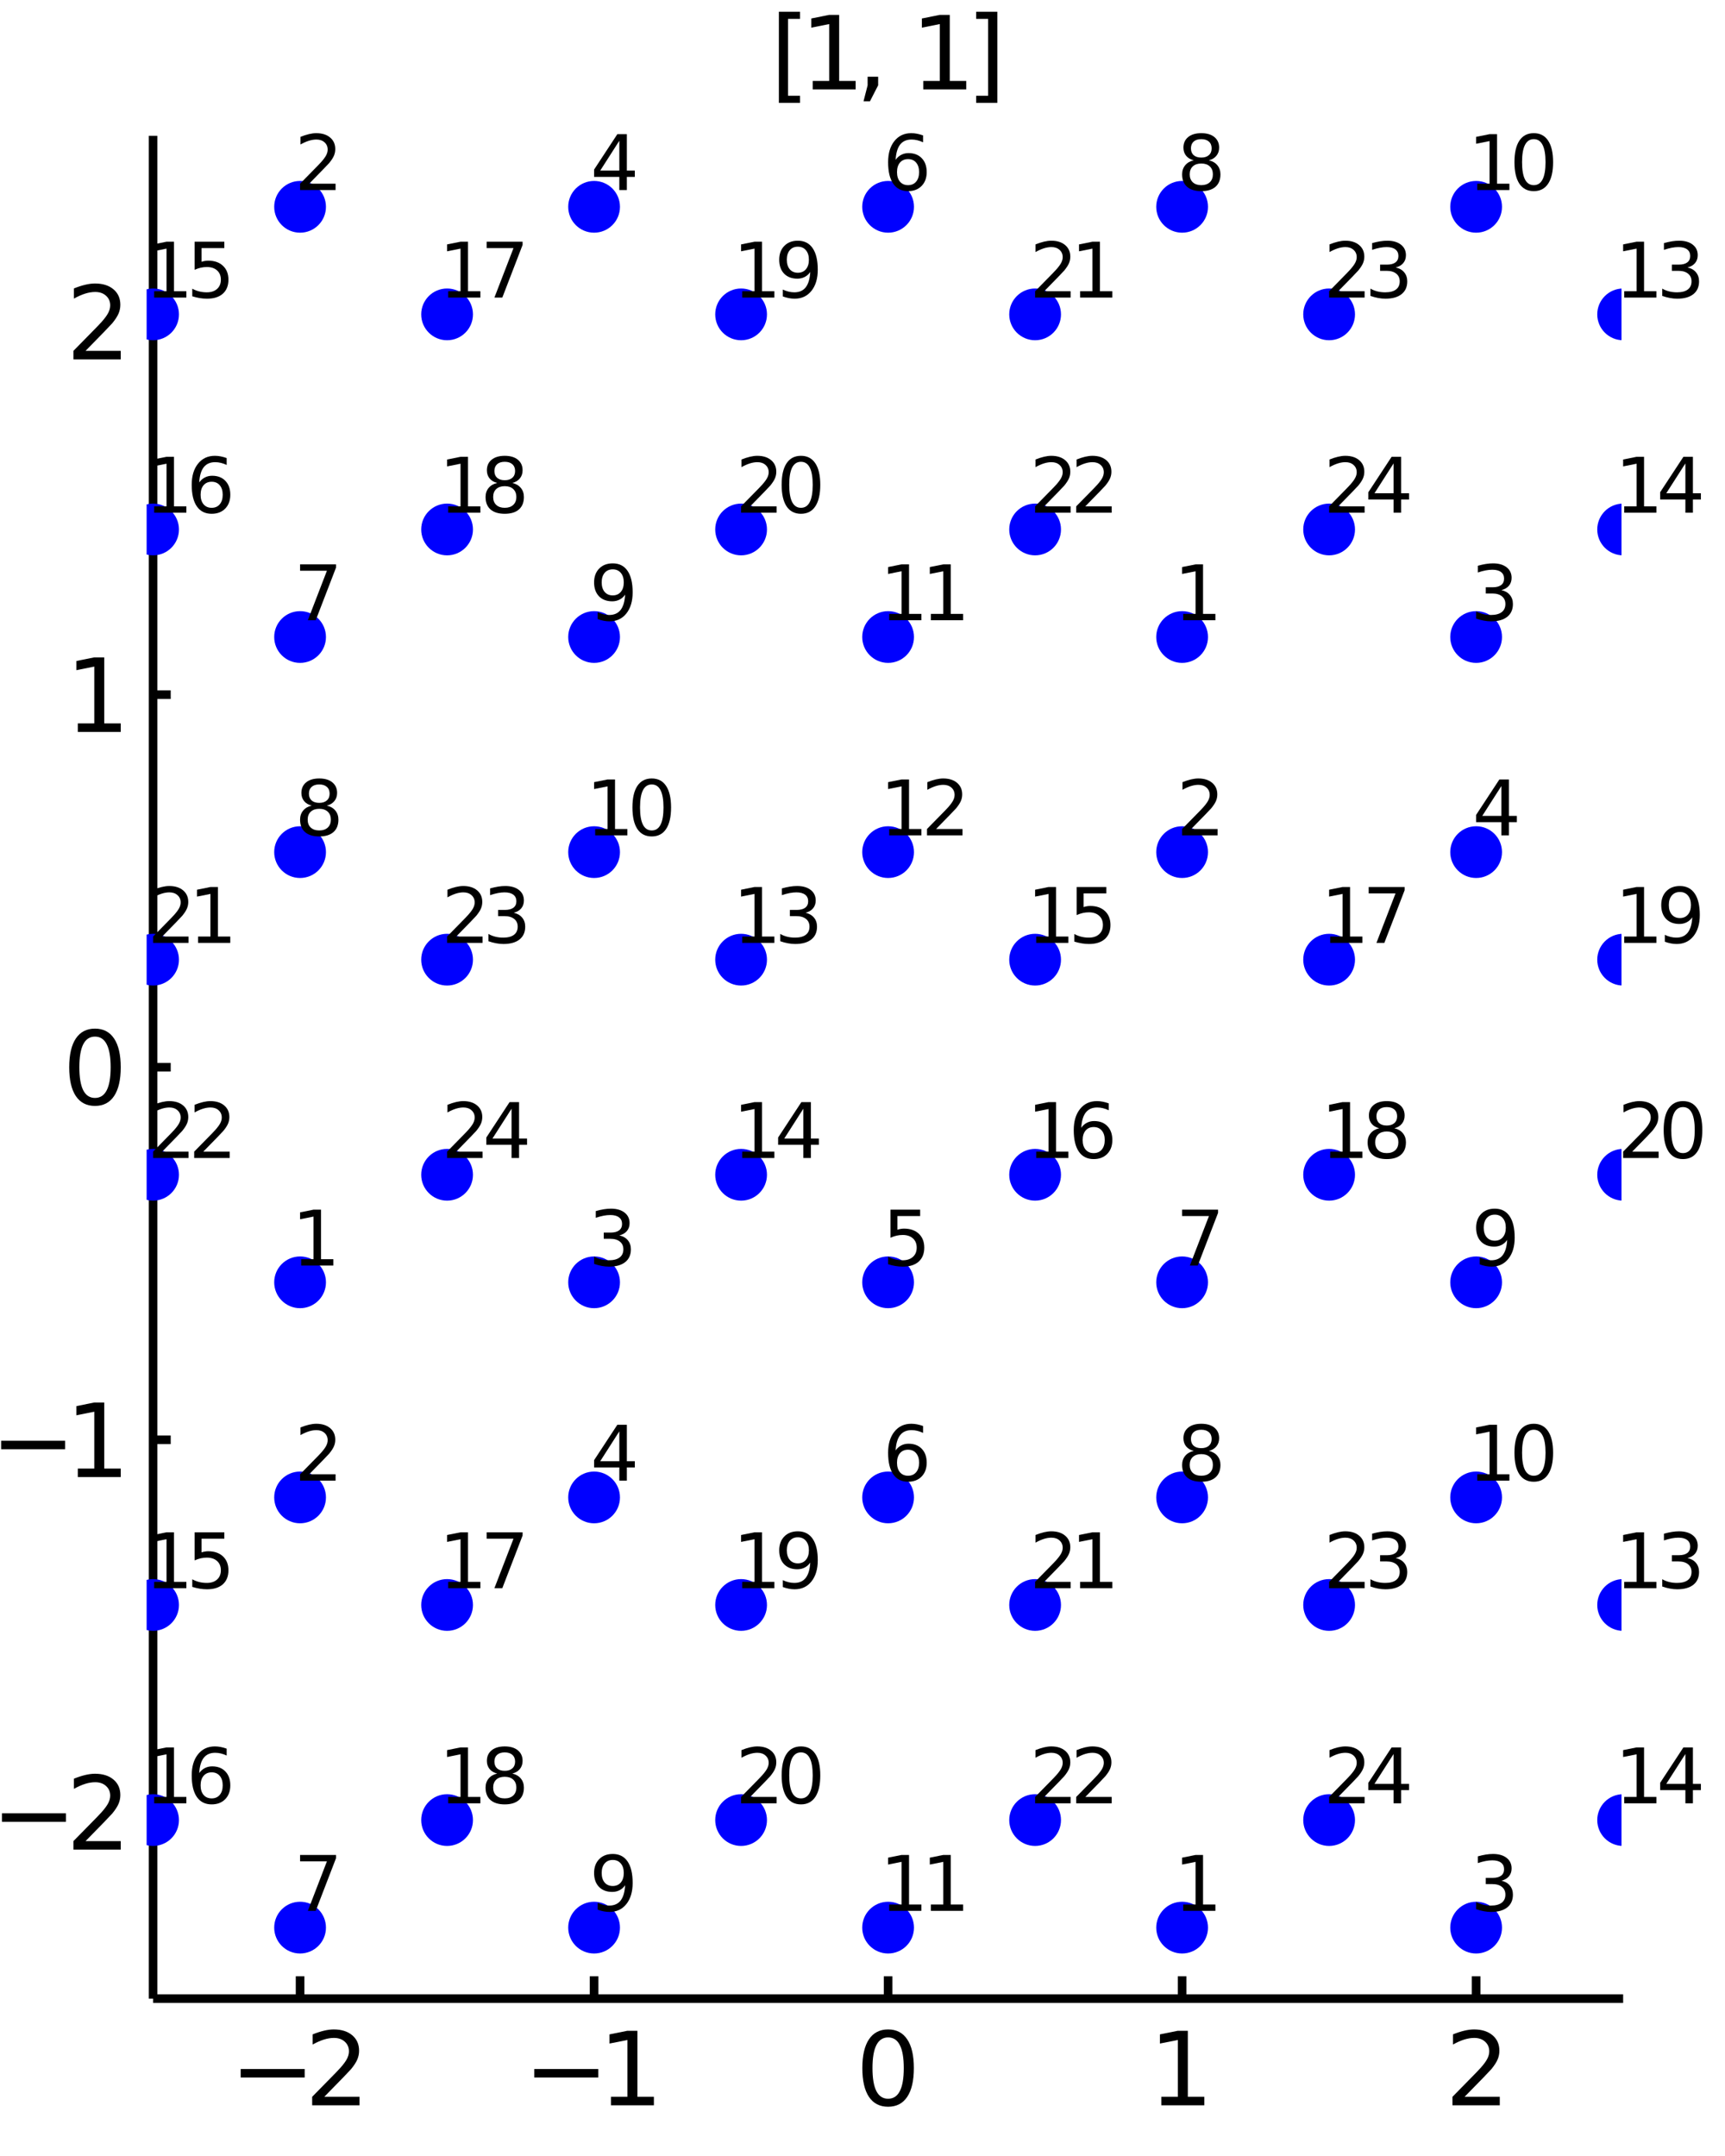 <?xml version="1.0" encoding="utf-8"?>
<svg xmlns="http://www.w3.org/2000/svg" xmlns:xlink="http://www.w3.org/1999/xlink" width="50" height="62.5" viewBox="0 0 200 250">
<rect x="0" y="0" width="200" height="250" fill="#808080" stroke="none"/>
<defs>
  <clipPath id="clip620">
    <rect x="0" y="0" width="200" height="250"/>
  </clipPath>
</defs>
<path clip-path="url(#clip620)" d="
M0 250 L200 250 L200 0 L0 0  Z
  " fill="#ffffff" fill-rule="evenodd" fill-opacity="1"/>
<defs>
  <clipPath id="clip621">
    <rect x="50" y="25" width="176" height="176"/>
  </clipPath>
</defs>
<path clip-path="url(#clip620)" d="
M17.748 231.752 L188.189 231.752 L188.189 15.748 L17.748 15.748  Z
  " fill="#ffffff" fill-rule="evenodd" fill-opacity="1"/>
<defs>
  <clipPath id="clip622">
    <rect x="17" y="15" width="171" height="217"/>
  </clipPath>
</defs>
<polyline clip-path="url(#clip620)" style="stroke:#000000; stroke-width:1; stroke-opacity:1; fill:none" points="
  17.748,231.752 188.189,231.752 
  "/>
<polyline clip-path="url(#clip620)" style="stroke:#000000; stroke-width:1; stroke-opacity:1; fill:none" points="
  34.792,231.752 34.792,229.16 
  "/>
<polyline clip-path="url(#clip620)" style="stroke:#000000; stroke-width:1; stroke-opacity:1; fill:none" points="
  68.88,231.752 68.88,229.16 
  "/>
<polyline clip-path="url(#clip620)" style="stroke:#000000; stroke-width:1; stroke-opacity:1; fill:none" points="
  102.969,231.752 102.969,229.16 
  "/>
<polyline clip-path="url(#clip620)" style="stroke:#000000; stroke-width:1; stroke-opacity:1; fill:none" points="
  137.057,231.752 137.057,229.16 
  "/>
<polyline clip-path="url(#clip620)" style="stroke:#000000; stroke-width:1; stroke-opacity:1; fill:none" points="
  171.145,231.752 171.145,229.16 
  "/>
<path clip-path="url(#clip620)" d="M 0 0 M27.906 239.913 L35.325 239.913 L35.325 240.897 L27.906 240.897 L27.906 239.913 Z" fill="#000000" fill-rule="evenodd" fill-opacity="1" /><path clip-path="url(#clip620)" d="M 0 0 M37.599 243.136 L41.679 243.136 L41.679 244.12 L36.193 244.12 L36.193 243.136 Q36.858 242.448 38.004 241.29 Q39.156 240.127 39.451 239.791 Q40.012 239.161 40.232 238.726 Q40.458 238.287 40.458 237.864 Q40.458 237.176 39.971 236.742 Q39.491 236.308 38.716 236.308 Q38.166 236.308 37.553 236.498 Q36.945 236.689 36.251 237.077 L36.251 235.897 Q36.956 235.613 37.57 235.468 Q38.183 235.324 38.693 235.324 Q40.035 235.324 40.834 235.995 Q41.632 236.666 41.632 237.789 Q41.632 238.321 41.43 238.802 Q41.233 239.276 40.706 239.924 Q40.562 240.092 39.786 240.897 Q39.011 241.695 37.599 243.136 Z" fill="#000000" fill-rule="evenodd" fill-opacity="1" /><path clip-path="url(#clip620)" d="M 0 0 M61.947 239.913 L69.366 239.913 L69.366 240.897 L61.947 240.897 L61.947 239.913 Z" fill="#000000" fill-rule="evenodd" fill-opacity="1" /><path clip-path="url(#clip620)" d="M 0 0 M70.836 243.136 L72.746 243.136 L72.746 236.545 L70.668 236.961 L70.668 235.897 L72.734 235.48 L73.903 235.48 L73.903 243.136 L75.813 243.136 L75.813 244.12 L70.836 244.12 L70.836 243.136 Z" fill="#000000" fill-rule="evenodd" fill-opacity="1" /><path clip-path="url(#clip620)" d="M 0 0 M102.969 236.25 Q102.066 236.25 101.609 237.141 Q101.157 238.026 101.157 239.809 Q101.157 241.585 101.609 242.476 Q102.066 243.362 102.969 243.362 Q103.877 243.362 104.328 242.476 Q104.786 241.585 104.786 239.809 Q104.786 238.026 104.328 237.141 Q103.877 236.25 102.969 236.25 M102.969 235.324 Q104.421 235.324 105.185 236.475 Q105.955 237.621 105.955 239.809 Q105.955 241.99 105.185 243.142 Q104.421 244.288 102.969 244.288 Q101.516 244.288 100.746 243.142 Q99.982 241.99 99.982 239.809 Q99.982 237.621 100.746 236.475 Q101.516 235.324 102.969 235.324 Z" fill="#000000" fill-rule="evenodd" fill-opacity="1" /><path clip-path="url(#clip620)" d="M 0 0 M134.652 243.136 L136.562 243.136 L136.562 236.545 L134.484 236.961 L134.484 235.897 L136.55 235.48 L137.719 235.48 L137.719 243.136 L139.629 243.136 L139.629 244.12 L134.652 244.12 L134.652 243.136 Z" fill="#000000" fill-rule="evenodd" fill-opacity="1" /><path clip-path="url(#clip620)" d="M 0 0 M169.808 243.136 L173.888 243.136 L173.888 244.12 L168.402 244.12 L168.402 243.136 Q169.067 242.448 170.213 241.29 Q171.365 240.127 171.66 239.791 Q172.221 239.161 172.441 238.726 Q172.667 238.287 172.667 237.864 Q172.667 237.176 172.181 236.742 Q171.7 236.308 170.925 236.308 Q170.375 236.308 169.762 236.498 Q169.154 236.689 168.46 237.077 L168.46 235.897 Q169.166 235.613 169.779 235.468 Q170.393 235.324 170.902 235.324 Q172.244 235.324 173.043 235.995 Q173.842 236.666 173.842 237.789 Q173.842 238.321 173.639 238.802 Q173.442 239.276 172.916 239.924 Q172.771 240.092 171.996 240.897 Q171.22 241.695 169.808 243.136 Z" fill="#000000" fill-rule="evenodd" fill-opacity="1" /><polyline clip-path="url(#clip620)" style="stroke:#000000; stroke-width:1; stroke-opacity:1; fill:none" points="
  17.748,231.752 17.748,15.748 
  "/>
<polyline clip-path="url(#clip620)" style="stroke:#000000; stroke-width:1; stroke-opacity:1; fill:none" points="
  17.748,210.152 19.793,210.152 
  "/>
<polyline clip-path="url(#clip620)" style="stroke:#000000; stroke-width:1; stroke-opacity:1; fill:none" points="
  17.748,166.951 19.793,166.951 
  "/>
<polyline clip-path="url(#clip620)" style="stroke:#000000; stroke-width:1; stroke-opacity:1; fill:none" points="
  17.748,123.75 19.793,123.75 
  "/>
<polyline clip-path="url(#clip620)" style="stroke:#000000; stroke-width:1; stroke-opacity:1; fill:none" points="
  17.748,80.549 19.793,80.549 
  "/>
<polyline clip-path="url(#clip620)" style="stroke:#000000; stroke-width:1; stroke-opacity:1; fill:none" points="
  17.748,37.348 19.793,37.348 
  "/>
<path clip-path="url(#clip620)" d="M 0 0 M0.225 210.264 L7.644 210.264 L7.644 211.248 L0.225 211.248 L0.225 210.264 Z" fill="#000000" fill-rule="evenodd" fill-opacity="1" /><path clip-path="url(#clip620)" d="M 0 0 M9.918 213.488 L13.998 213.488 L13.998 214.472 L8.512 214.472 L8.512 213.488 Q9.177 212.799 10.323 211.642 Q11.475 210.479 11.77 210.143 Q12.331 209.512 12.551 209.078 Q12.777 208.638 12.777 208.216 Q12.777 207.527 12.291 207.093 Q11.81 206.659 11.035 206.659 Q10.485 206.659 9.872 206.85 Q9.264 207.041 8.57 207.429 L8.57 206.248 Q9.276 205.965 9.889 205.82 Q10.503 205.675 11.012 205.675 Q12.354 205.675 13.153 206.347 Q13.952 207.018 13.952 208.141 Q13.952 208.673 13.749 209.153 Q13.552 209.628 13.026 210.276 Q12.881 210.444 12.106 211.248 Q11.33 212.047 9.918 213.488 Z" fill="#000000" fill-rule="evenodd" fill-opacity="1" /><path clip-path="url(#clip620)" d="M 0 0 M0.132 167.064 L7.551 167.064 L7.551 168.047 L0.132 168.047 L0.132 167.064 Z" fill="#000000" fill-rule="evenodd" fill-opacity="1" /><path clip-path="url(#clip620)" d="M 0 0 M9.021 170.287 L10.931 170.287 L10.931 163.696 L8.853 164.112 L8.853 163.047 L10.919 162.631 L12.088 162.631 L12.088 170.287 L13.998 170.287 L13.998 171.271 L9.021 171.271 L9.021 170.287 Z" fill="#000000" fill-rule="evenodd" fill-opacity="1" /><path clip-path="url(#clip620)" d="M 0 0 M11.012 120.2 Q10.109 120.2 9.652 121.091 Q9.201 121.976 9.201 123.759 Q9.201 125.535 9.652 126.426 Q10.109 127.312 11.012 127.312 Q11.921 127.312 12.372 126.426 Q12.829 125.535 12.829 123.759 Q12.829 121.976 12.372 121.091 Q11.921 120.2 11.012 120.2 M11.012 119.274 Q12.464 119.274 13.228 120.425 Q13.998 121.571 13.998 123.759 Q13.998 125.94 13.228 127.092 Q12.464 128.238 11.012 128.238 Q9.559 128.238 8.79 127.092 Q8.026 125.94 8.026 123.759 Q8.026 121.571 8.79 120.425 Q9.559 119.274 11.012 119.274 Z" fill="#000000" fill-rule="evenodd" fill-opacity="1" /><path clip-path="url(#clip620)" d="M 0 0 M9.021 83.885 L10.931 83.885 L10.931 77.294 L8.853 77.711 L8.853 76.646 L10.919 76.229 L12.088 76.229 L12.088 83.885 L13.998 83.885 L13.998 84.869 L9.021 84.869 L9.021 83.885 Z" fill="#000000" fill-rule="evenodd" fill-opacity="1" /><path clip-path="url(#clip620)" d="M 0 0 M9.918 40.685 L13.998 40.685 L13.998 41.668 L8.512 41.668 L8.512 40.685 Q9.177 39.996 10.323 38.839 Q11.475 37.675 11.77 37.34 Q12.331 36.709 12.551 36.275 Q12.777 35.835 12.777 35.413 Q12.777 34.724 12.291 34.29 Q11.81 33.856 11.035 33.856 Q10.485 33.856 9.872 34.047 Q9.264 34.238 8.57 34.626 L8.57 33.445 Q9.276 33.161 9.889 33.017 Q10.503 32.872 11.012 32.872 Q12.354 32.872 13.153 33.544 Q13.952 34.215 13.952 35.337 Q13.952 35.87 13.749 36.35 Q13.552 36.825 13.026 37.473 Q12.881 37.641 12.106 38.445 Q11.33 39.244 9.918 40.685 Z" fill="#000000" fill-rule="evenodd" fill-opacity="1" /><path clip-path="url(#clip620)" d="M 0 0 M90.304 1.363 L92.757 1.363 L92.757 2.191 L91.368 2.191 L91.368 11.103 L92.757 11.103 L92.757 11.931 L90.304 11.931 L90.304 1.363 Z" fill="#000000" fill-rule="evenodd" fill-opacity="1" /><path clip-path="url(#clip620)" d="M 0 0 M94.227 9.384 L96.137 9.384 L96.137 2.793 L94.059 3.209 L94.059 2.145 L96.125 1.728 L97.294 1.728 L97.294 9.384 L99.204 9.384 L99.204 10.368 L94.227 10.368 L94.227 9.384 Z" fill="#000000" fill-rule="evenodd" fill-opacity="1" /><path clip-path="url(#clip620)" d="M 0 0 M100.593 8.898 L101.814 8.898 L101.814 9.893 L100.865 11.745 L100.118 11.745 L100.593 9.893 L100.593 8.898 Z" fill="#000000" fill-rule="evenodd" fill-opacity="1" /><path clip-path="url(#clip620)" d="M 0 0 M107.051 9.384 L108.961 9.384 L108.961 2.793 L106.883 3.209 L106.883 2.145 L108.949 1.728 L110.118 1.728 L110.118 9.384 L112.028 9.384 L112.028 10.368 L107.051 10.368 L107.051 9.384 Z" fill="#000000" fill-rule="evenodd" fill-opacity="1" /><path clip-path="url(#clip620)" d="M 0 0 M115.633 1.363 L115.633 11.931 L113.18 11.931 L113.18 11.103 L114.563 11.103 L114.563 2.191 L113.18 2.191 L113.18 1.363 L115.633 1.363 Z" fill="#000000" fill-rule="evenodd" fill-opacity="1" /><circle clip-path="url(#clip622)" cx="34.792" cy="223.518" r="3" fill="#0000ff" fill-rule="evenodd" fill-opacity="1" stroke="none"/>
<path clip-path="url(#clip620)" d="M 0 0 M34.792 215.094 L38.959 215.094 L38.959 215.467 L36.606 221.574 L35.691 221.574 L37.904 215.832 L34.792 215.832 L34.792 215.094 Z" fill="#000000" fill-rule="evenodd" fill-opacity="1" /><circle clip-path="url(#clip622)" cx="34.792" cy="148.692" r="3" fill="#0000ff" fill-rule="evenodd" fill-opacity="1" stroke="none"/>
<circle clip-path="url(#clip622)" cx="34.792" cy="173.634" r="3" fill="#0000ff" fill-rule="evenodd" fill-opacity="1" stroke="none"/>
<circle clip-path="url(#clip622)" cx="68.88" cy="148.692" r="3" fill="#0000ff" fill-rule="evenodd" fill-opacity="1" stroke="none"/>
<circle clip-path="url(#clip622)" cx="68.88" cy="173.634" r="3" fill="#0000ff" fill-rule="evenodd" fill-opacity="1" stroke="none"/>
<circle clip-path="url(#clip622)" cx="102.969" cy="148.692" r="3" fill="#0000ff" fill-rule="evenodd" fill-opacity="1" stroke="none"/>
<circle clip-path="url(#clip622)" cx="102.969" cy="173.634" r="3" fill="#0000ff" fill-rule="evenodd" fill-opacity="1" stroke="none"/>
<circle clip-path="url(#clip622)" cx="34.792" cy="73.866" r="3" fill="#0000ff" fill-rule="evenodd" fill-opacity="1" stroke="none"/>
<circle clip-path="url(#clip622)" cx="34.792" cy="98.808" r="3" fill="#0000ff" fill-rule="evenodd" fill-opacity="1" stroke="none"/>
<circle clip-path="url(#clip622)" cx="68.88" cy="223.518" r="3" fill="#0000ff" fill-rule="evenodd" fill-opacity="1" stroke="none"/>
<circle clip-path="url(#clip622)" cx="102.969" cy="223.518" r="3" fill="#0000ff" fill-rule="evenodd" fill-opacity="1" stroke="none"/>
<circle clip-path="url(#clip622)" cx="85.924" cy="111.279" r="3" fill="#0000ff" fill-rule="evenodd" fill-opacity="1" stroke="none"/>
<circle clip-path="url(#clip622)" cx="85.924" cy="136.221" r="3" fill="#0000ff" fill-rule="evenodd" fill-opacity="1" stroke="none"/>
<circle clip-path="url(#clip622)" cx="17.748" cy="186.105" r="3" fill="#0000ff" fill-rule="evenodd" fill-opacity="1" stroke="none"/>
<circle clip-path="url(#clip622)" cx="17.748" cy="211.047" r="3" fill="#0000ff" fill-rule="evenodd" fill-opacity="1" stroke="none"/>
<circle clip-path="url(#clip622)" cx="51.836" cy="186.105" r="3" fill="#0000ff" fill-rule="evenodd" fill-opacity="1" stroke="none"/>
<circle clip-path="url(#clip622)" cx="51.836" cy="211.047" r="3" fill="#0000ff" fill-rule="evenodd" fill-opacity="1" stroke="none"/>
<circle clip-path="url(#clip622)" cx="85.924" cy="186.105" r="3" fill="#0000ff" fill-rule="evenodd" fill-opacity="1" stroke="none"/>
<circle clip-path="url(#clip622)" cx="85.924" cy="211.047" r="3" fill="#0000ff" fill-rule="evenodd" fill-opacity="1" stroke="none"/>
<circle clip-path="url(#clip622)" cx="17.748" cy="111.279" r="3" fill="#0000ff" fill-rule="evenodd" fill-opacity="1" stroke="none"/>
<circle clip-path="url(#clip622)" cx="17.748" cy="136.221" r="3" fill="#0000ff" fill-rule="evenodd" fill-opacity="1" stroke="none"/>
<circle clip-path="url(#clip622)" cx="51.836" cy="111.279" r="3" fill="#0000ff" fill-rule="evenodd" fill-opacity="1" stroke="none"/>
<circle clip-path="url(#clip622)" cx="51.836" cy="136.221" r="3" fill="#0000ff" fill-rule="evenodd" fill-opacity="1" stroke="none"/>
<path clip-path="url(#clip620)" d="M 0 0 M34.918 146.01 L36.35 146.01 L36.35 141.067 L34.792 141.379 L34.792 140.58 L36.342 140.268 L37.218 140.268 L37.218 146.01 L38.651 146.01 L38.651 146.748 L34.918 146.748 L34.918 146.01 Z" fill="#000000" fill-rule="evenodd" fill-opacity="1" /><path clip-path="url(#clip620)" d="M 0 0 M35.847 170.952 L38.907 170.952 L38.907 171.69 L34.792 171.69 L34.792 170.952 Q35.291 170.436 36.151 169.568 Q37.014 168.695 37.236 168.443 Q37.657 167.97 37.822 167.645 Q37.991 167.315 37.991 166.998 Q37.991 166.482 37.626 166.156 Q37.266 165.831 36.684 165.831 Q36.272 165.831 35.812 165.974 Q35.356 166.117 34.836 166.408 L34.836 165.522 Q35.365 165.31 35.825 165.201 Q36.285 165.093 36.667 165.093 Q37.674 165.093 38.273 165.596 Q38.872 166.1 38.872 166.942 Q38.872 167.341 38.72 167.701 Q38.572 168.057 38.178 168.543 Q38.069 168.669 37.487 169.272 Q36.906 169.871 35.847 170.952 Z" fill="#000000" fill-rule="evenodd" fill-opacity="1" /><path clip-path="url(#clip620)" d="M 0 0 M71.81 143.254 Q72.439 143.389 72.791 143.814 Q73.147 144.239 73.147 144.864 Q73.147 145.824 72.487 146.349 Q71.827 146.874 70.612 146.874 Q70.204 146.874 69.77 146.791 Q69.34 146.713 68.88 146.553 L68.88 145.706 Q69.245 145.919 69.679 146.028 Q70.113 146.136 70.586 146.136 Q71.411 146.136 71.84 145.81 Q72.274 145.485 72.274 144.864 Q72.274 144.291 71.871 143.97 Q71.471 143.645 70.755 143.645 L70 143.645 L70 142.924 L70.79 142.924 Q71.437 142.924 71.78 142.668 Q72.123 142.408 72.123 141.922 Q72.123 141.422 71.767 141.158 Q71.415 140.889 70.755 140.889 Q70.395 140.889 69.983 140.967 Q69.57 141.045 69.076 141.21 L69.076 140.429 Q69.575 140.29 70.009 140.22 Q70.447 140.151 70.833 140.151 Q71.832 140.151 72.413 140.607 Q72.995 141.058 72.995 141.83 Q72.995 142.369 72.687 142.742 Q72.379 143.111 71.81 143.254 Z" fill="#000000" fill-rule="evenodd" fill-opacity="1" /><path clip-path="url(#clip620)" d="M 0 0 M71.806 165.974 L69.592 169.433 L71.806 169.433 L71.806 165.974 M71.576 165.21 L72.678 165.21 L72.678 169.433 L73.603 169.433 L73.603 170.162 L72.678 170.162 L72.678 171.69 L71.806 171.69 L71.806 170.162 L68.88 170.162 L68.88 169.316 L71.576 165.21 Z" fill="#000000" fill-rule="evenodd" fill-opacity="1" /><path clip-path="url(#clip620)" d="M 0 0 M103.242 140.268 L106.684 140.268 L106.684 141.006 L104.045 141.006 L104.045 142.594 Q104.236 142.529 104.427 142.499 Q104.618 142.464 104.809 142.464 Q105.894 142.464 106.528 143.059 Q107.161 143.653 107.161 144.669 Q107.161 145.715 106.51 146.297 Q105.859 146.874 104.674 146.874 Q104.266 146.874 103.841 146.804 Q103.42 146.735 102.969 146.596 L102.969 145.715 Q103.359 145.928 103.776 146.032 Q104.192 146.136 104.657 146.136 Q105.408 146.136 105.846 145.741 Q106.284 145.346 106.284 144.669 Q106.284 143.992 105.846 143.597 Q105.408 143.202 104.657 143.202 Q104.305 143.202 103.954 143.28 Q103.607 143.358 103.242 143.523 L103.242 140.268 Z" fill="#000000" fill-rule="evenodd" fill-opacity="1" /><path clip-path="url(#clip620)" d="M 0 0 M105.282 168.101 Q104.692 168.101 104.344 168.504 Q104.001 168.908 104.001 169.611 Q104.001 170.31 104.344 170.718 Q104.692 171.121 105.282 171.121 Q105.872 171.121 106.215 170.718 Q106.562 170.31 106.562 169.611 Q106.562 168.908 106.215 168.504 Q105.872 168.101 105.282 168.101 M107.022 165.353 L107.022 166.152 Q106.692 165.996 106.354 165.913 Q106.02 165.831 105.69 165.831 Q104.822 165.831 104.362 166.417 Q103.906 167.002 103.841 168.187 Q104.097 167.81 104.483 167.61 Q104.87 167.406 105.334 167.406 Q106.31 167.406 106.875 168.001 Q107.443 168.591 107.443 169.611 Q107.443 170.609 106.853 171.213 Q106.263 171.816 105.282 171.816 Q104.158 171.816 103.563 170.956 Q102.969 170.093 102.969 168.456 Q102.969 166.92 103.698 166.009 Q104.427 165.093 105.655 165.093 Q105.985 165.093 106.319 165.158 Q106.658 165.223 107.022 165.353 Z" fill="#000000" fill-rule="evenodd" fill-opacity="1" /><path clip-path="url(#clip620)" d="M 0 0 M34.792 65.442 L38.959 65.442 L38.959 65.815 L36.606 71.922 L35.691 71.922 L37.904 66.18 L34.792 66.18 L34.792 65.442 Z" fill="#000000" fill-rule="evenodd" fill-opacity="1" /><path clip-path="url(#clip620)" d="M 0 0 M37.014 93.787 Q36.389 93.787 36.029 94.121 Q35.673 94.455 35.673 95.041 Q35.673 95.627 36.029 95.961 Q36.389 96.295 37.014 96.295 Q37.639 96.295 38 95.961 Q38.36 95.623 38.36 95.041 Q38.36 94.455 38 94.121 Q37.644 93.787 37.014 93.787 M36.138 93.413 Q35.573 93.275 35.257 92.888 Q34.944 92.502 34.944 91.947 Q34.944 91.17 35.495 90.718 Q36.051 90.267 37.014 90.267 Q37.982 90.267 38.533 90.718 Q39.085 91.17 39.085 91.947 Q39.085 92.502 38.768 92.888 Q38.455 93.275 37.895 93.413 Q38.529 93.561 38.881 93.991 Q39.236 94.421 39.236 95.041 Q39.236 95.983 38.659 96.486 Q38.086 96.99 37.014 96.99 Q35.942 96.99 35.365 96.486 Q34.792 95.983 34.792 95.041 Q34.792 94.421 35.148 93.991 Q35.504 93.561 36.138 93.413 M35.816 92.029 Q35.816 92.532 36.129 92.815 Q36.446 93.097 37.014 93.097 Q37.579 93.097 37.895 92.815 Q38.217 92.532 38.217 92.029 Q38.217 91.525 37.895 91.243 Q37.579 90.961 37.014 90.961 Q36.446 90.961 36.129 91.243 Q35.816 91.525 35.816 92.029 Z" fill="#000000" fill-rule="evenodd" fill-opacity="1" /><path clip-path="url(#clip620)" d="M 0 0 M69.297 221.439 L69.297 220.641 Q69.627 220.797 69.965 220.88 Q70.304 220.962 70.629 220.962 Q71.498 220.962 71.953 220.38 Q72.413 219.794 72.478 218.605 Q72.227 218.978 71.84 219.178 Q71.454 219.378 70.985 219.378 Q70.013 219.378 69.445 218.792 Q68.88 218.202 68.88 217.182 Q68.88 216.183 69.471 215.58 Q70.061 214.977 71.042 214.977 Q72.166 214.977 72.756 215.84 Q73.351 216.7 73.351 218.34 Q73.351 219.873 72.622 220.788 Q71.897 221.7 70.668 221.7 Q70.339 221.7 70 221.635 Q69.662 221.57 69.297 221.439 M71.042 218.692 Q71.632 218.692 71.975 218.288 Q72.322 217.885 72.322 217.182 Q72.322 216.483 71.975 216.079 Q71.632 215.671 71.042 215.671 Q70.451 215.671 70.104 216.079 Q69.761 216.483 69.761 217.182 Q69.761 217.885 70.104 218.288 Q70.451 218.692 71.042 218.692 Z" fill="#000000" fill-rule="evenodd" fill-opacity="1" /><path clip-path="url(#clip620)" d="M 0 0 M103.094 220.836 L104.527 220.836 L104.527 215.893 L102.969 216.205 L102.969 215.406 L104.518 215.094 L105.395 215.094 L105.395 220.836 L106.827 220.836 L106.827 221.574 L103.094 221.574 L103.094 220.836 Z" fill="#000000" fill-rule="evenodd" fill-opacity="1" /><path clip-path="url(#clip620)" d="M 0 0 M107.929 220.836 L109.362 220.836 L109.362 215.893 L107.804 216.205 L107.804 215.406 L109.353 215.094 L110.23 215.094 L110.23 220.836 L111.662 220.836 L111.662 221.574 L107.929 221.574 L107.929 220.836 Z" fill="#000000" fill-rule="evenodd" fill-opacity="1" /><path clip-path="url(#clip620)" d="M 0 0 M86.05 108.597 L87.483 108.597 L87.483 103.654 L85.924 103.966 L85.924 103.168 L87.474 102.855 L88.351 102.855 L88.351 108.597 L89.783 108.597 L89.783 109.335 L86.05 109.335 L86.05 108.597 Z" fill="#000000" fill-rule="evenodd" fill-opacity="1" /><path clip-path="url(#clip620)" d="M 0 0 M93.39 105.841 Q94.019 105.976 94.371 106.401 Q94.726 106.826 94.726 107.451 Q94.726 108.411 94.067 108.936 Q93.407 109.461 92.192 109.461 Q91.784 109.461 91.35 109.378 Q90.92 109.3 90.46 109.14 L90.46 108.293 Q90.825 108.506 91.259 108.615 Q91.693 108.723 92.166 108.723 Q92.99 108.723 93.42 108.398 Q93.854 108.072 93.854 107.451 Q93.854 106.878 93.45 106.557 Q93.051 106.232 92.335 106.232 L91.58 106.232 L91.58 105.511 L92.37 105.511 Q93.016 105.511 93.359 105.255 Q93.702 104.995 93.702 104.509 Q93.702 104.01 93.346 103.745 Q92.995 103.476 92.335 103.476 Q91.975 103.476 91.562 103.554 Q91.15 103.632 90.655 103.797 L90.655 103.016 Q91.154 102.877 91.588 102.807 Q92.027 102.738 92.413 102.738 Q93.411 102.738 93.993 103.194 Q94.575 103.645 94.575 104.417 Q94.575 104.956 94.266 105.329 Q93.958 105.698 93.39 105.841 Z" fill="#000000" fill-rule="evenodd" fill-opacity="1" /><path clip-path="url(#clip620)" d="M 0 0 M86.05 133.539 L87.483 133.539 L87.483 128.596 L85.924 128.908 L85.924 128.109 L87.474 127.797 L88.351 127.797 L88.351 133.539 L89.783 133.539 L89.783 134.277 L86.05 134.277 L86.05 133.539 Z" fill="#000000" fill-rule="evenodd" fill-opacity="1" /><path clip-path="url(#clip620)" d="M 0 0 M93.142 128.561 L90.929 132.02 L93.142 132.02 L93.142 128.561 M92.912 127.797 L94.015 127.797 L94.015 132.02 L94.939 132.02 L94.939 132.749 L94.015 132.749 L94.015 134.277 L93.142 134.277 L93.142 132.749 L90.217 132.749 L90.217 131.903 L92.912 127.797 Z" fill="#000000" fill-rule="evenodd" fill-opacity="1" /><path clip-path="url(#clip620)" d="M 0 0 M17.874 183.423 L19.306 183.423 L19.306 178.48 L17.748 178.792 L17.748 177.993 L19.297 177.681 L20.174 177.681 L20.174 183.423 L21.607 183.423 L21.607 184.161 L17.874 184.161 L17.874 183.423 Z" fill="#000000" fill-rule="evenodd" fill-opacity="1" /><path clip-path="url(#clip620)" d="M 0 0 M22.566 177.681 L26.008 177.681 L26.008 178.419 L23.369 178.419 L23.369 180.007 Q23.56 179.942 23.751 179.912 Q23.942 179.877 24.133 179.877 Q25.218 179.877 25.851 180.472 Q26.485 181.066 26.485 182.082 Q26.485 183.128 25.834 183.71 Q25.183 184.287 23.998 184.287 Q23.59 184.287 23.165 184.217 Q22.744 184.148 22.292 184.009 L22.292 183.128 Q22.683 183.341 23.1 183.445 Q23.516 183.549 23.981 183.549 Q24.732 183.549 25.17 183.154 Q25.608 182.759 25.608 182.082 Q25.608 181.405 25.17 181.01 Q24.732 180.615 23.981 180.615 Q23.629 180.615 23.277 180.693 Q22.93 180.771 22.566 180.936 L22.566 177.681 Z" fill="#000000" fill-rule="evenodd" fill-opacity="1" /><path clip-path="url(#clip620)" d="M 0 0 M17.874 208.365 L19.306 208.365 L19.306 203.422 L17.748 203.734 L17.748 202.935 L19.297 202.623 L20.174 202.623 L20.174 208.365 L21.607 208.365 L21.607 209.103 L17.874 209.103 L17.874 208.365 Z" fill="#000000" fill-rule="evenodd" fill-opacity="1" /><path clip-path="url(#clip620)" d="M 0 0 M24.541 205.514 Q23.95 205.514 23.603 205.917 Q23.26 206.321 23.26 207.024 Q23.26 207.723 23.603 208.131 Q23.95 208.534 24.541 208.534 Q25.131 208.534 25.474 208.131 Q25.821 207.723 25.821 207.024 Q25.821 206.321 25.474 205.917 Q25.131 205.514 24.541 205.514 M26.281 202.766 L26.281 203.565 Q25.951 203.409 25.613 203.326 Q25.278 203.244 24.948 203.244 Q24.081 203.244 23.62 203.83 Q23.165 204.415 23.1 205.6 Q23.356 205.223 23.742 205.023 Q24.128 204.819 24.593 204.819 Q25.569 204.819 26.133 205.414 Q26.702 206.004 26.702 207.024 Q26.702 208.022 26.112 208.626 Q25.521 209.229 24.541 209.229 Q23.416 209.229 22.822 208.369 Q22.227 207.506 22.227 205.869 Q22.227 204.333 22.956 203.422 Q23.686 202.506 24.914 202.506 Q25.244 202.506 25.578 202.571 Q25.916 202.636 26.281 202.766 Z" fill="#000000" fill-rule="evenodd" fill-opacity="1" /><path clip-path="url(#clip620)" d="M 0 0 M51.962 183.423 L53.394 183.423 L53.394 178.48 L51.836 178.792 L51.836 177.993 L53.386 177.681 L54.262 177.681 L54.262 183.423 L55.695 183.423 L55.695 184.161 L51.962 184.161 L51.962 183.423 Z" fill="#000000" fill-rule="evenodd" fill-opacity="1" /><path clip-path="url(#clip620)" d="M 0 0 M56.424 177.681 L60.59 177.681 L60.59 178.054 L58.238 184.161 L57.322 184.161 L59.536 178.419 L56.424 178.419 L56.424 177.681 Z" fill="#000000" fill-rule="evenodd" fill-opacity="1" /><path clip-path="url(#clip620)" d="M 0 0 M51.962 208.365 L53.394 208.365 L53.394 203.422 L51.836 203.734 L51.836 202.935 L53.386 202.623 L54.262 202.623 L54.262 208.365 L55.695 208.365 L55.695 209.103 L51.962 209.103 L51.962 208.365 Z" fill="#000000" fill-rule="evenodd" fill-opacity="1" /><path clip-path="url(#clip620)" d="M 0 0 M58.52 206.026 Q57.895 206.026 57.535 206.36 Q57.179 206.694 57.179 207.28 Q57.179 207.866 57.535 208.2 Q57.895 208.534 58.52 208.534 Q59.145 208.534 59.505 208.2 Q59.866 207.862 59.866 207.28 Q59.866 206.694 59.505 206.36 Q59.15 206.026 58.52 206.026 M57.644 205.652 Q57.079 205.514 56.762 205.127 Q56.45 204.741 56.45 204.185 Q56.45 203.409 57.001 202.957 Q57.557 202.506 58.52 202.506 Q59.488 202.506 60.039 202.957 Q60.59 203.409 60.59 204.185 Q60.59 204.741 60.274 205.127 Q59.961 205.514 59.401 205.652 Q60.035 205.8 60.386 206.23 Q60.742 206.659 60.742 207.28 Q60.742 208.222 60.165 208.725 Q59.592 209.229 58.52 209.229 Q57.448 209.229 56.871 208.725 Q56.298 208.222 56.298 207.28 Q56.298 206.659 56.654 206.23 Q57.01 205.8 57.644 205.652 M57.322 204.268 Q57.322 204.771 57.635 205.053 Q57.952 205.336 58.52 205.336 Q59.084 205.336 59.401 205.053 Q59.722 204.771 59.722 204.268 Q59.722 203.764 59.401 203.482 Q59.084 203.2 58.52 203.2 Q57.952 203.2 57.635 203.482 Q57.322 203.764 57.322 204.268 Z" fill="#000000" fill-rule="evenodd" fill-opacity="1" /><path clip-path="url(#clip620)" d="M 0 0 M86.05 183.423 L87.483 183.423 L87.483 178.48 L85.924 178.792 L85.924 177.993 L87.474 177.681 L88.351 177.681 L88.351 183.423 L89.783 183.423 L89.783 184.161 L86.05 184.161 L86.05 183.423 Z" fill="#000000" fill-rule="evenodd" fill-opacity="1" /><path clip-path="url(#clip620)" d="M 0 0 M90.76 184.026 L90.76 183.228 Q91.089 183.384 91.428 183.467 Q91.766 183.549 92.092 183.549 Q92.96 183.549 93.416 182.967 Q93.876 182.381 93.941 181.192 Q93.689 181.565 93.303 181.765 Q92.917 181.965 92.448 181.965 Q91.476 181.965 90.907 181.379 Q90.343 180.789 90.343 179.769 Q90.343 178.77 90.933 178.167 Q91.523 177.564 92.504 177.564 Q93.628 177.564 94.219 178.427 Q94.813 179.287 94.813 180.927 Q94.813 182.46 94.084 183.375 Q93.359 184.287 92.131 184.287 Q91.801 184.287 91.463 184.222 Q91.124 184.157 90.76 184.026 M92.504 181.279 Q93.094 181.279 93.437 180.875 Q93.785 180.472 93.785 179.769 Q93.785 179.07 93.437 178.666 Q93.094 178.258 92.504 178.258 Q91.914 178.258 91.567 178.666 Q91.224 179.07 91.224 179.769 Q91.224 180.472 91.567 180.875 Q91.914 181.279 92.504 181.279 Z" fill="#000000" fill-rule="evenodd" fill-opacity="1" /><path clip-path="url(#clip620)" d="M 0 0 M86.979 208.365 L90.039 208.365 L90.039 209.103 L85.924 209.103 L85.924 208.365 Q86.424 207.849 87.283 206.981 Q88.147 206.108 88.368 205.856 Q88.789 205.383 88.954 205.058 Q89.123 204.728 89.123 204.411 Q89.123 203.895 88.759 203.569 Q88.398 203.244 87.817 203.244 Q87.404 203.244 86.944 203.387 Q86.489 203.53 85.968 203.821 L85.968 202.935 Q86.497 202.723 86.957 202.614 Q87.418 202.506 87.799 202.506 Q88.806 202.506 89.405 203.009 Q90.004 203.513 90.004 204.355 Q90.004 204.754 89.852 205.114 Q89.705 205.47 89.31 205.956 Q89.201 206.082 88.62 206.685 Q88.038 207.284 86.979 208.365 Z" fill="#000000" fill-rule="evenodd" fill-opacity="1" /><path clip-path="url(#clip620)" d="M 0 0 M92.865 203.2 Q92.187 203.2 91.844 203.869 Q91.506 204.533 91.506 205.869 Q91.506 207.202 91.844 207.87 Q92.187 208.534 92.865 208.534 Q93.546 208.534 93.884 207.87 Q94.227 207.202 94.227 205.869 Q94.227 204.533 93.884 203.869 Q93.546 203.2 92.865 203.2 M92.865 202.506 Q93.954 202.506 94.527 203.369 Q95.104 204.229 95.104 205.869 Q95.104 207.506 94.527 208.369 Q93.954 209.229 92.865 209.229 Q91.775 209.229 91.198 208.369 Q90.625 207.506 90.625 205.869 Q90.625 204.229 91.198 203.369 Q91.775 202.506 92.865 202.506 Z" fill="#000000" fill-rule="evenodd" fill-opacity="1" /><path clip-path="url(#clip620)" d="M 0 0 M18.803 108.597 L21.863 108.597 L21.863 109.335 L17.748 109.335 L17.748 108.597 Q18.247 108.081 19.107 107.213 Q19.97 106.34 20.192 106.088 Q20.613 105.615 20.777 105.29 Q20.947 104.96 20.947 104.643 Q20.947 104.127 20.582 103.801 Q20.222 103.476 19.64 103.476 Q19.228 103.476 18.768 103.619 Q18.312 103.762 17.791 104.053 L17.791 103.168 Q18.321 102.955 18.781 102.846 Q19.241 102.738 19.623 102.738 Q20.63 102.738 21.229 103.241 Q21.828 103.745 21.828 104.587 Q21.828 104.986 21.676 105.346 Q21.528 105.702 21.133 106.188 Q21.025 106.314 20.443 106.917 Q19.862 107.516 18.803 108.597 Z" fill="#000000" fill-rule="evenodd" fill-opacity="1" /><path clip-path="url(#clip620)" d="M 0 0 M22.965 108.597 L24.397 108.597 L24.397 103.654 L22.839 103.966 L22.839 103.168 L24.389 102.855 L25.265 102.855 L25.265 108.597 L26.698 108.597 L26.698 109.335 L22.965 109.335 L22.965 108.597 Z" fill="#000000" fill-rule="evenodd" fill-opacity="1" /><path clip-path="url(#clip620)" d="M 0 0 M18.803 133.539 L21.863 133.539 L21.863 134.277 L17.748 134.277 L17.748 133.539 Q18.247 133.023 19.107 132.155 Q19.97 131.282 20.192 131.03 Q20.613 130.557 20.777 130.232 Q20.947 129.902 20.947 129.585 Q20.947 129.069 20.582 128.743 Q20.222 128.418 19.64 128.418 Q19.228 128.418 18.768 128.561 Q18.312 128.704 17.791 128.995 L17.791 128.109 Q18.321 127.897 18.781 127.788 Q19.241 127.68 19.623 127.68 Q20.63 127.68 21.229 128.183 Q21.828 128.687 21.828 129.529 Q21.828 129.928 21.676 130.288 Q21.528 130.644 21.133 131.13 Q21.025 131.256 20.443 131.859 Q19.862 132.458 18.803 133.539 Z" fill="#000000" fill-rule="evenodd" fill-opacity="1" /><path clip-path="url(#clip620)" d="M 0 0 M23.568 133.539 L26.628 133.539 L26.628 134.277 L22.514 134.277 L22.514 133.539 Q23.013 133.023 23.872 132.155 Q24.736 131.282 24.957 131.03 Q25.378 130.557 25.543 130.232 Q25.712 129.902 25.712 129.585 Q25.712 129.069 25.348 128.743 Q24.988 128.418 24.406 128.418 Q23.994 128.418 23.534 128.561 Q23.078 128.704 22.557 128.995 L22.557 128.109 Q23.087 127.897 23.547 127.788 Q24.007 127.68 24.389 127.68 Q25.396 127.68 25.994 128.183 Q26.593 128.687 26.593 129.529 Q26.593 129.928 26.442 130.288 Q26.294 130.644 25.899 131.13 Q25.791 131.256 25.209 131.859 Q24.627 132.458 23.568 133.539 Z" fill="#000000" fill-rule="evenodd" fill-opacity="1" /><path clip-path="url(#clip620)" d="M 0 0 M52.891 108.597 L55.951 108.597 L55.951 109.335 L51.836 109.335 L51.836 108.597 Q52.335 108.081 53.195 107.213 Q54.058 106.34 54.28 106.088 Q54.701 105.615 54.866 105.29 Q55.035 104.96 55.035 104.643 Q55.035 104.127 54.67 103.801 Q54.31 103.476 53.729 103.476 Q53.316 103.476 52.856 103.619 Q52.401 103.762 51.88 104.053 L51.88 103.168 Q52.409 102.955 52.869 102.846 Q53.329 102.738 53.711 102.738 Q54.718 102.738 55.317 103.241 Q55.916 103.745 55.916 104.587 Q55.916 104.986 55.764 105.346 Q55.617 105.702 55.222 106.188 Q55.113 106.314 54.532 106.917 Q53.95 107.516 52.891 108.597 Z" fill="#000000" fill-rule="evenodd" fill-opacity="1" /><path clip-path="url(#clip620)" d="M 0 0 M59.557 105.841 Q60.187 105.976 60.538 106.401 Q60.894 106.826 60.894 107.451 Q60.894 108.411 60.235 108.936 Q59.575 109.461 58.36 109.461 Q57.952 109.461 57.518 109.378 Q57.088 109.3 56.628 109.14 L56.628 108.293 Q56.992 108.506 57.426 108.615 Q57.861 108.723 58.334 108.723 Q59.158 108.723 59.588 108.398 Q60.022 108.072 60.022 107.451 Q60.022 106.878 59.618 106.557 Q59.219 106.232 58.503 106.232 L57.748 106.232 L57.748 105.511 L58.538 105.511 Q59.184 105.511 59.527 105.255 Q59.87 104.995 59.87 104.509 Q59.87 104.01 59.514 103.745 Q59.163 103.476 58.503 103.476 Q58.143 103.476 57.73 103.554 Q57.318 103.632 56.823 103.797 L56.823 103.016 Q57.322 102.877 57.756 102.807 Q58.195 102.738 58.581 102.738 Q59.579 102.738 60.161 103.194 Q60.742 103.645 60.742 104.417 Q60.742 104.956 60.434 105.329 Q60.126 105.698 59.557 105.841 Z" fill="#000000" fill-rule="evenodd" fill-opacity="1" /><path clip-path="url(#clip620)" d="M 0 0 M52.891 133.539 L55.951 133.539 L55.951 134.277 L51.836 134.277 L51.836 133.539 Q52.335 133.023 53.195 132.155 Q54.058 131.282 54.28 131.03 Q54.701 130.557 54.866 130.232 Q55.035 129.902 55.035 129.585 Q55.035 129.069 54.67 128.743 Q54.31 128.418 53.729 128.418 Q53.316 128.418 52.856 128.561 Q52.401 128.704 51.88 128.995 L51.88 128.109 Q52.409 127.897 52.869 127.788 Q53.329 127.68 53.711 127.68 Q54.718 127.68 55.317 128.183 Q55.916 128.687 55.916 129.529 Q55.916 129.928 55.764 130.288 Q55.617 130.644 55.222 131.13 Q55.113 131.256 54.532 131.859 Q53.95 132.458 52.891 133.539 Z" fill="#000000" fill-rule="evenodd" fill-opacity="1" /><path clip-path="url(#clip620)" d="M 0 0 M59.31 128.561 L57.097 132.02 L59.31 132.02 L59.31 128.561 M59.08 127.797 L60.182 127.797 L60.182 132.02 L61.107 132.02 L61.107 132.749 L60.182 132.749 L60.182 134.277 L59.31 134.277 L59.31 132.749 L56.385 132.749 L56.385 131.903 L59.08 127.797 Z" fill="#000000" fill-rule="evenodd" fill-opacity="1" /><circle clip-path="url(#clip622)" cx="34.792" cy="23.982" r="3" fill="#0000ff" fill-rule="evenodd" fill-opacity="1" stroke="none"/>
<circle clip-path="url(#clip622)" cx="68.88" cy="23.982" r="3" fill="#0000ff" fill-rule="evenodd" fill-opacity="1" stroke="none"/>
<circle clip-path="url(#clip622)" cx="102.969" cy="23.982" r="3" fill="#0000ff" fill-rule="evenodd" fill-opacity="1" stroke="none"/>
<circle clip-path="url(#clip622)" cx="68.88" cy="73.866" r="3" fill="#0000ff" fill-rule="evenodd" fill-opacity="1" stroke="none"/>
<circle clip-path="url(#clip622)" cx="68.88" cy="98.808" r="3" fill="#0000ff" fill-rule="evenodd" fill-opacity="1" stroke="none"/>
<circle clip-path="url(#clip622)" cx="102.969" cy="73.866" r="3" fill="#0000ff" fill-rule="evenodd" fill-opacity="1" stroke="none"/>
<circle clip-path="url(#clip622)" cx="102.969" cy="98.808" r="3" fill="#0000ff" fill-rule="evenodd" fill-opacity="1" stroke="none"/>
<circle clip-path="url(#clip622)" cx="17.748" cy="36.453" r="3" fill="#0000ff" fill-rule="evenodd" fill-opacity="1" stroke="none"/>
<circle clip-path="url(#clip622)" cx="17.748" cy="61.395" r="3" fill="#0000ff" fill-rule="evenodd" fill-opacity="1" stroke="none"/>
<circle clip-path="url(#clip622)" cx="51.836" cy="36.453" r="3" fill="#0000ff" fill-rule="evenodd" fill-opacity="1" stroke="none"/>
<circle clip-path="url(#clip622)" cx="51.836" cy="61.395" r="3" fill="#0000ff" fill-rule="evenodd" fill-opacity="1" stroke="none"/>
<circle clip-path="url(#clip622)" cx="85.924" cy="36.453" r="3" fill="#0000ff" fill-rule="evenodd" fill-opacity="1" stroke="none"/>
<circle clip-path="url(#clip622)" cx="85.924" cy="61.395" r="3" fill="#0000ff" fill-rule="evenodd" fill-opacity="1" stroke="none"/>
<path clip-path="url(#clip620)" d="M 0 0 M35.847 21.3 L38.907 21.3 L38.907 22.038 L34.792 22.038 L34.792 21.3 Q35.291 20.784 36.151 19.916 Q37.014 19.043 37.236 18.791 Q37.657 18.319 37.822 17.993 Q37.991 17.663 37.991 17.346 Q37.991 16.83 37.626 16.504 Q37.266 16.179 36.684 16.179 Q36.272 16.179 35.812 16.322 Q35.356 16.465 34.836 16.756 L34.836 15.871 Q35.365 15.658 35.825 15.549 Q36.285 15.441 36.667 15.441 Q37.674 15.441 38.273 15.944 Q38.872 16.448 38.872 17.29 Q38.872 17.689 38.72 18.049 Q38.572 18.405 38.178 18.891 Q38.069 19.017 37.487 19.62 Q36.906 20.22 35.847 21.3 Z" fill="#000000" fill-rule="evenodd" fill-opacity="1" /><path clip-path="url(#clip620)" d="M 0 0 M71.806 16.322 L69.592 19.781 L71.806 19.781 L71.806 16.322 M71.576 15.558 L72.678 15.558 L72.678 19.781 L73.603 19.781 L73.603 20.51 L72.678 20.51 L72.678 22.038 L71.806 22.038 L71.806 20.51 L68.88 20.51 L68.88 19.664 L71.576 15.558 Z" fill="#000000" fill-rule="evenodd" fill-opacity="1" /><path clip-path="url(#clip620)" d="M 0 0 M105.282 18.449 Q104.692 18.449 104.344 18.852 Q104.001 19.256 104.001 19.959 Q104.001 20.658 104.344 21.066 Q104.692 21.47 105.282 21.47 Q105.872 21.47 106.215 21.066 Q106.562 20.658 106.562 19.959 Q106.562 19.256 106.215 18.852 Q105.872 18.449 105.282 18.449 M107.022 15.701 L107.022 16.5 Q106.692 16.344 106.354 16.261 Q106.02 16.179 105.69 16.179 Q104.822 16.179 104.362 16.765 Q103.906 17.351 103.841 18.535 Q104.097 18.158 104.483 17.958 Q104.87 17.754 105.334 17.754 Q106.31 17.754 106.875 18.349 Q107.443 18.939 107.443 19.959 Q107.443 20.957 106.853 21.561 Q106.263 22.164 105.282 22.164 Q104.158 22.164 103.563 21.305 Q102.969 20.441 102.969 18.805 Q102.969 17.268 103.698 16.357 Q104.427 15.441 105.655 15.441 Q105.985 15.441 106.319 15.506 Q106.658 15.571 107.022 15.701 Z" fill="#000000" fill-rule="evenodd" fill-opacity="1" /><path clip-path="url(#clip620)" d="M 0 0 M69.297 71.787 L69.297 70.989 Q69.627 71.145 69.965 71.228 Q70.304 71.31 70.629 71.31 Q71.498 71.31 71.953 70.728 Q72.413 70.142 72.478 68.953 Q72.227 69.327 71.84 69.526 Q71.454 69.726 70.985 69.726 Q70.013 69.726 69.445 69.14 Q68.88 68.55 68.88 67.53 Q68.88 66.531 69.471 65.928 Q70.061 65.325 71.042 65.325 Q72.166 65.325 72.756 66.189 Q73.351 67.048 73.351 68.689 Q73.351 70.221 72.622 71.136 Q71.897 72.048 70.668 72.048 Q70.339 72.048 70 71.983 Q69.662 71.918 69.297 71.787 M71.042 69.04 Q71.632 69.04 71.975 68.636 Q72.322 68.233 72.322 67.53 Q72.322 66.831 71.975 66.427 Q71.632 66.019 71.042 66.019 Q70.451 66.019 70.104 66.427 Q69.761 66.831 69.761 67.53 Q69.761 68.233 70.104 68.636 Q70.451 69.04 71.042 69.04 Z" fill="#000000" fill-rule="evenodd" fill-opacity="1" /><path clip-path="url(#clip620)" d="M 0 0 M69.006 96.126 L70.439 96.126 L70.439 91.183 L68.88 91.495 L68.88 90.697 L70.43 90.384 L71.306 90.384 L71.306 96.126 L72.739 96.126 L72.739 96.864 L69.006 96.864 L69.006 96.126 Z" fill="#000000" fill-rule="evenodd" fill-opacity="1" /><path clip-path="url(#clip620)" d="M 0 0 M75.564 90.961 Q74.887 90.961 74.544 91.63 Q74.206 92.294 74.206 93.63 Q74.206 94.963 74.544 95.631 Q74.887 96.295 75.564 96.295 Q76.246 96.295 76.584 95.631 Q76.927 94.963 76.927 93.63 Q76.927 92.294 76.584 91.63 Q76.246 90.961 75.564 90.961 M75.564 90.267 Q76.654 90.267 77.227 91.13 Q77.804 91.99 77.804 93.63 Q77.804 95.267 77.227 96.13 Q76.654 96.99 75.564 96.99 Q74.475 96.99 73.898 96.13 Q73.325 95.267 73.325 93.63 Q73.325 91.99 73.898 91.13 Q74.475 90.267 75.564 90.267 Z" fill="#000000" fill-rule="evenodd" fill-opacity="1" /><path clip-path="url(#clip620)" d="M 0 0 M103.094 71.184 L104.527 71.184 L104.527 66.241 L102.969 66.553 L102.969 65.754 L104.518 65.442 L105.395 65.442 L105.395 71.184 L106.827 71.184 L106.827 71.922 L103.094 71.922 L103.094 71.184 Z" fill="#000000" fill-rule="evenodd" fill-opacity="1" /><path clip-path="url(#clip620)" d="M 0 0 M107.929 71.184 L109.362 71.184 L109.362 66.241 L107.804 66.553 L107.804 65.754 L109.353 65.442 L110.23 65.442 L110.23 71.184 L111.662 71.184 L111.662 71.922 L107.929 71.922 L107.929 71.184 Z" fill="#000000" fill-rule="evenodd" fill-opacity="1" /><path clip-path="url(#clip620)" d="M 0 0 M103.094 96.126 L104.527 96.126 L104.527 91.183 L102.969 91.495 L102.969 90.697 L104.518 90.384 L105.395 90.384 L105.395 96.126 L106.827 96.126 L106.827 96.864 L103.094 96.864 L103.094 96.126 Z" fill="#000000" fill-rule="evenodd" fill-opacity="1" /><path clip-path="url(#clip620)" d="M 0 0 M108.533 96.126 L111.593 96.126 L111.593 96.864 L107.478 96.864 L107.478 96.126 Q107.977 95.61 108.837 94.742 Q109.7 93.869 109.922 93.618 Q110.343 93.144 110.508 92.819 Q110.677 92.489 110.677 92.172 Q110.677 91.656 110.312 91.33 Q109.952 91.005 109.37 91.005 Q108.958 91.005 108.498 91.148 Q108.042 91.291 107.521 91.582 L107.521 90.697 Q108.051 90.484 108.511 90.375 Q108.971 90.267 109.353 90.267 Q110.36 90.267 110.959 90.77 Q111.558 91.274 111.558 92.116 Q111.558 92.515 111.406 92.875 Q111.258 93.231 110.863 93.717 Q110.755 93.843 110.173 94.447 Q109.592 95.045 108.533 96.126 Z" fill="#000000" fill-rule="evenodd" fill-opacity="1" /><path clip-path="url(#clip620)" d="M 0 0 M17.874 33.771 L19.306 33.771 L19.306 28.828 L17.748 29.14 L17.748 28.341 L19.297 28.029 L20.174 28.029 L20.174 33.771 L21.607 33.771 L21.607 34.509 L17.874 34.509 L17.874 33.771 Z" fill="#000000" fill-rule="evenodd" fill-opacity="1" /><path clip-path="url(#clip620)" d="M 0 0 M22.566 28.029 L26.008 28.029 L26.008 28.767 L23.369 28.767 L23.369 30.355 Q23.56 30.29 23.751 30.26 Q23.942 30.225 24.133 30.225 Q25.218 30.225 25.851 30.82 Q26.485 31.414 26.485 32.43 Q26.485 33.476 25.834 34.058 Q25.183 34.635 23.998 34.635 Q23.59 34.635 23.165 34.566 Q22.744 34.496 22.292 34.357 L22.292 33.476 Q22.683 33.689 23.1 33.793 Q23.516 33.897 23.981 33.897 Q24.732 33.897 25.17 33.502 Q25.608 33.107 25.608 32.43 Q25.608 31.753 25.17 31.358 Q24.732 30.963 23.981 30.963 Q23.629 30.963 23.277 31.041 Q22.93 31.119 22.566 31.284 L22.566 28.029 Z" fill="#000000" fill-rule="evenodd" fill-opacity="1" /><path clip-path="url(#clip620)" d="M 0 0 M17.874 58.713 L19.306 58.713 L19.306 53.77 L17.748 54.082 L17.748 53.283 L19.297 52.971 L20.174 52.971 L20.174 58.713 L21.607 58.713 L21.607 59.451 L17.874 59.451 L17.874 58.713 Z" fill="#000000" fill-rule="evenodd" fill-opacity="1" /><path clip-path="url(#clip620)" d="M 0 0 M24.541 55.862 Q23.95 55.862 23.603 56.265 Q23.26 56.669 23.26 57.372 Q23.26 58.071 23.603 58.479 Q23.95 58.883 24.541 58.883 Q25.131 58.883 25.474 58.479 Q25.821 58.071 25.821 57.372 Q25.821 56.669 25.474 56.265 Q25.131 55.862 24.541 55.862 M26.281 53.114 L26.281 53.913 Q25.951 53.757 25.613 53.674 Q25.278 53.592 24.948 53.592 Q24.081 53.592 23.62 54.178 Q23.165 54.764 23.1 55.948 Q23.356 55.571 23.742 55.371 Q24.128 55.167 24.593 55.167 Q25.569 55.167 26.133 55.762 Q26.702 56.352 26.702 57.372 Q26.702 58.37 26.112 58.974 Q25.521 59.577 24.541 59.577 Q23.416 59.577 22.822 58.718 Q22.227 57.854 22.227 56.218 Q22.227 54.681 22.956 53.77 Q23.686 52.854 24.914 52.854 Q25.244 52.854 25.578 52.919 Q25.916 52.984 26.281 53.114 Z" fill="#000000" fill-rule="evenodd" fill-opacity="1" /><path clip-path="url(#clip620)" d="M 0 0 M51.962 33.771 L53.394 33.771 L53.394 28.828 L51.836 29.14 L51.836 28.341 L53.386 28.029 L54.262 28.029 L54.262 33.771 L55.695 33.771 L55.695 34.509 L51.962 34.509 L51.962 33.771 Z" fill="#000000" fill-rule="evenodd" fill-opacity="1" /><path clip-path="url(#clip620)" d="M 0 0 M56.424 28.029 L60.59 28.029 L60.59 28.402 L58.238 34.509 L57.322 34.509 L59.536 28.767 L56.424 28.767 L56.424 28.029 Z" fill="#000000" fill-rule="evenodd" fill-opacity="1" /><path clip-path="url(#clip620)" d="M 0 0 M51.962 58.713 L53.394 58.713 L53.394 53.77 L51.836 54.082 L51.836 53.283 L53.386 52.971 L54.262 52.971 L54.262 58.713 L55.695 58.713 L55.695 59.451 L51.962 59.451 L51.962 58.713 Z" fill="#000000" fill-rule="evenodd" fill-opacity="1" /><path clip-path="url(#clip620)" d="M 0 0 M58.52 56.374 Q57.895 56.374 57.535 56.708 Q57.179 57.042 57.179 57.628 Q57.179 58.214 57.535 58.548 Q57.895 58.883 58.52 58.883 Q59.145 58.883 59.505 58.548 Q59.866 58.21 59.866 57.628 Q59.866 57.042 59.505 56.708 Q59.15 56.374 58.52 56.374 M57.644 56.001 Q57.079 55.862 56.762 55.475 Q56.45 55.089 56.45 54.533 Q56.45 53.757 57.001 53.305 Q57.557 52.854 58.52 52.854 Q59.488 52.854 60.039 53.305 Q60.59 53.757 60.59 54.533 Q60.59 55.089 60.274 55.475 Q59.961 55.862 59.401 56.001 Q60.035 56.148 60.386 56.578 Q60.742 57.008 60.742 57.628 Q60.742 58.57 60.165 59.073 Q59.592 59.577 58.52 59.577 Q57.448 59.577 56.871 59.073 Q56.298 58.57 56.298 57.628 Q56.298 57.008 56.654 56.578 Q57.01 56.148 57.644 56.001 M57.322 54.616 Q57.322 55.12 57.635 55.402 Q57.952 55.684 58.52 55.684 Q59.084 55.684 59.401 55.402 Q59.722 55.12 59.722 54.616 Q59.722 54.112 59.401 53.83 Q59.084 53.548 58.52 53.548 Q57.952 53.548 57.635 53.83 Q57.322 54.112 57.322 54.616 Z" fill="#000000" fill-rule="evenodd" fill-opacity="1" /><path clip-path="url(#clip620)" d="M 0 0 M86.05 33.771 L87.483 33.771 L87.483 28.828 L85.924 29.14 L85.924 28.341 L87.474 28.029 L88.351 28.029 L88.351 33.771 L89.783 33.771 L89.783 34.509 L86.05 34.509 L86.05 33.771 Z" fill="#000000" fill-rule="evenodd" fill-opacity="1" /><path clip-path="url(#clip620)" d="M 0 0 M90.76 34.374 L90.76 33.576 Q91.089 33.732 91.428 33.815 Q91.766 33.897 92.092 33.897 Q92.96 33.897 93.416 33.316 Q93.876 32.73 93.941 31.54 Q93.689 31.914 93.303 32.113 Q92.917 32.313 92.448 32.313 Q91.476 32.313 90.907 31.727 Q90.343 31.137 90.343 30.117 Q90.343 29.119 90.933 28.515 Q91.523 27.912 92.504 27.912 Q93.628 27.912 94.219 28.776 Q94.813 29.635 94.813 31.276 Q94.813 32.808 94.084 33.724 Q93.359 34.635 92.131 34.635 Q91.801 34.635 91.463 34.57 Q91.124 34.505 90.76 34.374 M92.504 31.627 Q93.094 31.627 93.437 31.224 Q93.785 30.82 93.785 30.117 Q93.785 29.418 93.437 29.014 Q93.094 28.606 92.504 28.606 Q91.914 28.606 91.567 29.014 Q91.224 29.418 91.224 30.117 Q91.224 30.82 91.567 31.224 Q91.914 31.627 92.504 31.627 Z" fill="#000000" fill-rule="evenodd" fill-opacity="1" /><path clip-path="url(#clip620)" d="M 0 0 M86.979 58.713 L90.039 58.713 L90.039 59.451 L85.924 59.451 L85.924 58.713 Q86.424 58.197 87.283 57.329 Q88.147 56.456 88.368 56.205 Q88.789 55.731 88.954 55.406 Q89.123 55.076 89.123 54.759 Q89.123 54.243 88.759 53.917 Q88.398 53.592 87.817 53.592 Q87.404 53.592 86.944 53.735 Q86.489 53.878 85.968 54.169 L85.968 53.283 Q86.497 53.071 86.957 52.962 Q87.418 52.854 87.799 52.854 Q88.806 52.854 89.405 53.357 Q90.004 53.861 90.004 54.703 Q90.004 55.102 89.852 55.462 Q89.705 55.818 89.31 56.304 Q89.201 56.43 88.62 57.033 Q88.038 57.633 86.979 58.713 Z" fill="#000000" fill-rule="evenodd" fill-opacity="1" /><path clip-path="url(#clip620)" d="M 0 0 M92.865 53.548 Q92.187 53.548 91.844 54.217 Q91.506 54.881 91.506 56.218 Q91.506 57.55 91.844 58.218 Q92.187 58.883 92.865 58.883 Q93.546 58.883 93.884 58.218 Q94.227 57.55 94.227 56.218 Q94.227 54.881 93.884 54.217 Q93.546 53.548 92.865 53.548 M92.865 52.854 Q93.954 52.854 94.527 53.718 Q95.104 54.577 95.104 56.218 Q95.104 57.854 94.527 58.718 Q93.954 59.577 92.865 59.577 Q91.775 59.577 91.198 58.718 Q90.625 57.854 90.625 56.218 Q90.625 54.577 91.198 53.718 Q91.775 52.854 92.865 52.854 Z" fill="#000000" fill-rule="evenodd" fill-opacity="1" /><circle clip-path="url(#clip622)" cx="137.057" cy="223.518" r="3" fill="#0000ff" fill-rule="evenodd" fill-opacity="1" stroke="none"/>
<circle clip-path="url(#clip622)" cx="171.145" cy="223.518" r="3" fill="#0000ff" fill-rule="evenodd" fill-opacity="1" stroke="none"/>
<circle clip-path="url(#clip622)" cx="137.057" cy="148.692" r="3" fill="#0000ff" fill-rule="evenodd" fill-opacity="1" stroke="none"/>
<circle clip-path="url(#clip622)" cx="137.057" cy="173.634" r="3" fill="#0000ff" fill-rule="evenodd" fill-opacity="1" stroke="none"/>
<circle clip-path="url(#clip622)" cx="188.189" cy="186.105" r="3" fill="#0000ff" fill-rule="evenodd" fill-opacity="1" stroke="none"/>
<circle clip-path="url(#clip622)" cx="188.189" cy="211.047" r="3" fill="#0000ff" fill-rule="evenodd" fill-opacity="1" stroke="none"/>
<circle clip-path="url(#clip622)" cx="120.013" cy="186.105" r="3" fill="#0000ff" fill-rule="evenodd" fill-opacity="1" stroke="none"/>
<circle clip-path="url(#clip622)" cx="120.013" cy="211.047" r="3" fill="#0000ff" fill-rule="evenodd" fill-opacity="1" stroke="none"/>
<circle clip-path="url(#clip622)" cx="154.101" cy="186.105" r="3" fill="#0000ff" fill-rule="evenodd" fill-opacity="1" stroke="none"/>
<circle clip-path="url(#clip622)" cx="154.101" cy="211.047" r="3" fill="#0000ff" fill-rule="evenodd" fill-opacity="1" stroke="none"/>
<path clip-path="url(#clip620)" d="M 0 0 M137.183 220.836 L138.615 220.836 L138.615 215.893 L137.057 216.205 L137.057 215.406 L138.606 215.094 L139.483 215.094 L139.483 220.836 L140.915 220.836 L140.915 221.574 L137.183 221.574 L137.183 220.836 Z" fill="#000000" fill-rule="evenodd" fill-opacity="1" /><path clip-path="url(#clip620)" d="M 0 0 M174.075 218.08 Q174.704 218.215 175.055 218.64 Q175.411 219.065 175.411 219.69 Q175.411 220.649 174.752 221.175 Q174.092 221.7 172.877 221.7 Q172.469 221.7 172.035 221.617 Q171.605 221.539 171.145 221.379 L171.145 220.532 Q171.509 220.745 171.943 220.853 Q172.378 220.962 172.851 220.962 Q173.675 220.962 174.105 220.636 Q174.539 220.311 174.539 219.69 Q174.539 219.117 174.135 218.796 Q173.736 218.471 173.02 218.471 L172.265 218.471 L172.265 217.75 L173.055 217.75 Q173.701 217.75 174.044 217.494 Q174.387 217.234 174.387 216.748 Q174.387 216.248 174.031 215.984 Q173.68 215.715 173.02 215.715 Q172.66 215.715 172.247 215.793 Q171.835 215.871 171.34 216.036 L171.34 215.255 Q171.839 215.116 172.273 215.046 Q172.712 214.977 173.098 214.977 Q174.096 214.977 174.678 215.432 Q175.259 215.884 175.259 216.656 Q175.259 217.195 174.951 217.568 Q174.643 217.937 174.075 218.08 Z" fill="#000000" fill-rule="evenodd" fill-opacity="1" /><path clip-path="url(#clip620)" d="M 0 0 M137.057 140.268 L141.223 140.268 L141.223 140.641 L138.871 146.748 L137.955 146.748 L140.169 141.006 L137.057 141.006 L137.057 140.268 Z" fill="#000000" fill-rule="evenodd" fill-opacity="1" /><path clip-path="url(#clip620)" d="M 0 0 M139.279 168.613 Q138.654 168.613 138.294 168.947 Q137.938 169.281 137.938 169.867 Q137.938 170.453 138.294 170.787 Q138.654 171.121 139.279 171.121 Q139.904 171.121 140.264 170.787 Q140.624 170.449 140.624 169.867 Q140.624 169.281 140.264 168.947 Q139.908 168.613 139.279 168.613 M138.402 168.239 Q137.838 168.101 137.521 167.714 Q137.209 167.328 137.209 166.772 Q137.209 165.996 137.76 165.544 Q138.315 165.093 139.279 165.093 Q140.247 165.093 140.798 165.544 Q141.349 165.996 141.349 166.772 Q141.349 167.328 141.032 167.714 Q140.72 168.101 140.16 168.239 Q140.794 168.387 141.145 168.817 Q141.501 169.246 141.501 169.867 Q141.501 170.809 140.924 171.312 Q140.351 171.816 139.279 171.816 Q138.207 171.816 137.63 171.312 Q137.057 170.809 137.057 169.867 Q137.057 169.246 137.413 168.817 Q137.768 168.387 138.402 168.239 M138.081 166.855 Q138.081 167.358 138.393 167.641 Q138.71 167.923 139.279 167.923 Q139.843 167.923 140.16 167.641 Q140.481 167.358 140.481 166.855 Q140.481 166.351 140.16 166.069 Q139.843 165.787 139.279 165.787 Q138.71 165.787 138.393 166.069 Q138.081 166.351 138.081 166.855 Z" fill="#000000" fill-rule="evenodd" fill-opacity="1" /><path clip-path="url(#clip620)" d="M 0 0 M188.315 183.423 L189.747 183.423 L189.747 178.48 L188.189 178.792 L188.189 177.993 L189.738 177.681 L190.615 177.681 L190.615 183.423 L192.047 183.423 L192.047 184.161 L188.315 184.161 L188.315 183.423 Z" fill="#000000" fill-rule="evenodd" fill-opacity="1" /><path clip-path="url(#clip620)" d="M 0 0 M195.654 180.667 Q196.284 180.802 196.635 181.227 Q196.991 181.652 196.991 182.277 Q196.991 183.236 196.331 183.762 Q195.672 184.287 194.456 184.287 Q194.048 184.287 193.614 184.204 Q193.185 184.126 192.725 183.966 L192.725 183.119 Q193.089 183.332 193.523 183.44 Q193.957 183.549 194.43 183.549 Q195.255 183.549 195.685 183.223 Q196.119 182.898 196.119 182.277 Q196.119 181.704 195.715 181.383 Q195.316 181.058 194.6 181.058 L193.844 181.058 L193.844 180.337 L194.634 180.337 Q195.281 180.337 195.624 180.081 Q195.967 179.821 195.967 179.335 Q195.967 178.835 195.611 178.571 Q195.259 178.302 194.6 178.302 Q194.239 178.302 193.827 178.38 Q193.415 178.458 192.92 178.623 L192.92 177.842 Q193.419 177.703 193.853 177.633 Q194.291 177.564 194.678 177.564 Q195.676 177.564 196.258 178.02 Q196.839 178.471 196.839 179.243 Q196.839 179.782 196.531 180.155 Q196.223 180.524 195.654 180.667 Z" fill="#000000" fill-rule="evenodd" fill-opacity="1" /><path clip-path="url(#clip620)" d="M 0 0 M188.315 208.365 L189.747 208.365 L189.747 203.422 L188.189 203.734 L188.189 202.935 L189.738 202.623 L190.615 202.623 L190.615 208.365 L192.047 208.365 L192.047 209.103 L188.315 209.103 L188.315 208.365 Z" fill="#000000" fill-rule="evenodd" fill-opacity="1" /><path clip-path="url(#clip620)" d="M 0 0 M195.407 203.387 L193.193 206.846 L195.407 206.846 L195.407 203.387 M195.177 202.623 L196.279 202.623 L196.279 206.846 L197.204 206.846 L197.204 207.575 L196.279 207.575 L196.279 209.103 L195.407 209.103 L195.407 207.575 L192.481 207.575 L192.481 206.729 L195.177 202.623 Z" fill="#000000" fill-rule="evenodd" fill-opacity="1" /><path clip-path="url(#clip620)" d="M 0 0 M121.067 183.423 L124.127 183.423 L124.127 184.161 L120.013 184.161 L120.013 183.423 Q120.512 182.907 121.371 182.039 Q122.235 181.166 122.456 180.914 Q122.877 180.441 123.042 180.116 Q123.211 179.786 123.211 179.469 Q123.211 178.953 122.847 178.627 Q122.487 178.302 121.905 178.302 Q121.493 178.302 121.033 178.445 Q120.577 178.588 120.056 178.879 L120.056 177.993 Q120.586 177.781 121.046 177.672 Q121.506 177.564 121.888 177.564 Q122.895 177.564 123.493 178.067 Q124.092 178.571 124.092 179.413 Q124.092 179.812 123.941 180.172 Q123.793 180.528 123.398 181.014 Q123.289 181.14 122.708 181.743 Q122.126 182.342 121.067 183.423 Z" fill="#000000" fill-rule="evenodd" fill-opacity="1" /><path clip-path="url(#clip620)" d="M 0 0 M125.23 183.423 L126.662 183.423 L126.662 178.48 L125.104 178.792 L125.104 177.993 L126.653 177.681 L127.53 177.681 L127.53 183.423 L128.962 183.423 L128.962 184.161 L125.23 184.161 L125.23 183.423 Z" fill="#000000" fill-rule="evenodd" fill-opacity="1" /><path clip-path="url(#clip620)" d="M 0 0 M121.067 208.365 L124.127 208.365 L124.127 209.103 L120.013 209.103 L120.013 208.365 Q120.512 207.849 121.371 206.981 Q122.235 206.108 122.456 205.856 Q122.877 205.383 123.042 205.058 Q123.211 204.728 123.211 204.411 Q123.211 203.895 122.847 203.569 Q122.487 203.244 121.905 203.244 Q121.493 203.244 121.033 203.387 Q120.577 203.53 120.056 203.821 L120.056 202.935 Q120.586 202.723 121.046 202.614 Q121.506 202.506 121.888 202.506 Q122.895 202.506 123.493 203.009 Q124.092 203.513 124.092 204.355 Q124.092 204.754 123.941 205.114 Q123.793 205.47 123.398 205.956 Q123.289 206.082 122.708 206.685 Q122.126 207.284 121.067 208.365 Z" fill="#000000" fill-rule="evenodd" fill-opacity="1" /><path clip-path="url(#clip620)" d="M 0 0 M125.833 208.365 L128.893 208.365 L128.893 209.103 L124.778 209.103 L124.778 208.365 Q125.277 207.849 126.137 206.981 Q127 206.108 127.222 205.856 Q127.643 205.383 127.808 205.058 Q127.977 204.728 127.977 204.411 Q127.977 203.895 127.612 203.569 Q127.252 203.244 126.671 203.244 Q126.258 203.244 125.798 203.387 Q125.342 203.53 124.822 203.821 L124.822 202.935 Q125.351 202.723 125.811 202.614 Q126.271 202.506 126.653 202.506 Q127.66 202.506 128.259 203.009 Q128.858 203.513 128.858 204.355 Q128.858 204.754 128.706 205.114 Q128.559 205.47 128.164 205.956 Q128.055 206.082 127.473 206.685 Q126.892 207.284 125.833 208.365 Z" fill="#000000" fill-rule="evenodd" fill-opacity="1" /><path clip-path="url(#clip620)" d="M 0 0 M155.155 183.423 L158.215 183.423 L158.215 184.161 L154.101 184.161 L154.101 183.423 Q154.6 182.907 155.459 182.039 Q156.323 181.166 156.544 180.914 Q156.965 180.441 157.13 180.116 Q157.3 179.786 157.3 179.469 Q157.3 178.953 156.935 178.627 Q156.575 178.302 155.993 178.302 Q155.581 178.302 155.121 178.445 Q154.665 178.588 154.144 178.879 L154.144 177.993 Q154.674 177.781 155.134 177.672 Q155.594 177.564 155.976 177.564 Q156.983 177.564 157.582 178.067 Q158.181 178.571 158.181 179.413 Q158.181 179.812 158.029 180.172 Q157.881 180.528 157.486 181.014 Q157.378 181.14 156.796 181.743 Q156.214 182.342 155.155 183.423 Z" fill="#000000" fill-rule="evenodd" fill-opacity="1" /><path clip-path="url(#clip620)" d="M 0 0 M161.822 180.667 Q162.451 180.802 162.803 181.227 Q163.159 181.652 163.159 182.277 Q163.159 183.236 162.499 183.762 Q161.839 184.287 160.624 184.287 Q160.216 184.287 159.782 184.204 Q159.352 184.126 158.892 183.966 L158.892 183.119 Q159.257 183.332 159.691 183.44 Q160.125 183.549 160.598 183.549 Q161.423 183.549 161.852 183.223 Q162.287 182.898 162.287 182.277 Q162.287 181.704 161.883 181.383 Q161.484 181.058 160.767 181.058 L160.012 181.058 L160.012 180.337 L160.802 180.337 Q161.449 180.337 161.792 180.081 Q162.135 179.821 162.135 179.335 Q162.135 178.835 161.779 178.571 Q161.427 178.302 160.767 178.302 Q160.407 178.302 159.995 178.38 Q159.583 178.458 159.088 178.623 L159.088 177.842 Q159.587 177.703 160.021 177.633 Q160.459 177.564 160.846 177.564 Q161.844 177.564 162.425 178.02 Q163.007 178.471 163.007 179.243 Q163.007 179.782 162.699 180.155 Q162.391 180.524 161.822 180.667 Z" fill="#000000" fill-rule="evenodd" fill-opacity="1" /><path clip-path="url(#clip620)" d="M 0 0 M155.155 208.365 L158.215 208.365 L158.215 209.103 L154.101 209.103 L154.101 208.365 Q154.6 207.849 155.459 206.981 Q156.323 206.108 156.544 205.856 Q156.965 205.383 157.13 205.058 Q157.3 204.728 157.3 204.411 Q157.3 203.895 156.935 203.569 Q156.575 203.244 155.993 203.244 Q155.581 203.244 155.121 203.387 Q154.665 203.53 154.144 203.821 L154.144 202.935 Q154.674 202.723 155.134 202.614 Q155.594 202.506 155.976 202.506 Q156.983 202.506 157.582 203.009 Q158.181 203.513 158.181 204.355 Q158.181 204.754 158.029 205.114 Q157.881 205.47 157.486 205.956 Q157.378 206.082 156.796 206.685 Q156.214 207.284 155.155 208.365 Z" fill="#000000" fill-rule="evenodd" fill-opacity="1" /><path clip-path="url(#clip620)" d="M 0 0 M161.575 203.387 L159.361 206.846 L161.575 206.846 L161.575 203.387 M161.345 202.623 L162.447 202.623 L162.447 206.846 L163.372 206.846 L163.372 207.575 L162.447 207.575 L162.447 209.103 L161.575 209.103 L161.575 207.575 L158.649 207.575 L158.649 206.729 L161.345 202.623 Z" fill="#000000" fill-rule="evenodd" fill-opacity="1" /><circle clip-path="url(#clip622)" cx="137.057" cy="73.866" r="3" fill="#0000ff" fill-rule="evenodd" fill-opacity="1" stroke="none"/>
<circle clip-path="url(#clip622)" cx="137.057" cy="98.808" r="3" fill="#0000ff" fill-rule="evenodd" fill-opacity="1" stroke="none"/>
<circle clip-path="url(#clip622)" cx="171.145" cy="73.866" r="3" fill="#0000ff" fill-rule="evenodd" fill-opacity="1" stroke="none"/>
<circle clip-path="url(#clip622)" cx="171.145" cy="98.808" r="3" fill="#0000ff" fill-rule="evenodd" fill-opacity="1" stroke="none"/>
<circle clip-path="url(#clip622)" cx="137.057" cy="23.982" r="3" fill="#0000ff" fill-rule="evenodd" fill-opacity="1" stroke="none"/>
<circle clip-path="url(#clip622)" cx="171.145" cy="148.692" r="3" fill="#0000ff" fill-rule="evenodd" fill-opacity="1" stroke="none"/>
<circle clip-path="url(#clip622)" cx="171.145" cy="173.634" r="3" fill="#0000ff" fill-rule="evenodd" fill-opacity="1" stroke="none"/>
<circle clip-path="url(#clip622)" cx="188.189" cy="36.453" r="3" fill="#0000ff" fill-rule="evenodd" fill-opacity="1" stroke="none"/>
<circle clip-path="url(#clip622)" cx="188.189" cy="61.395" r="3" fill="#0000ff" fill-rule="evenodd" fill-opacity="1" stroke="none"/>
<circle clip-path="url(#clip622)" cx="120.013" cy="111.279" r="3" fill="#0000ff" fill-rule="evenodd" fill-opacity="1" stroke="none"/>
<circle clip-path="url(#clip622)" cx="120.013" cy="136.221" r="3" fill="#0000ff" fill-rule="evenodd" fill-opacity="1" stroke="none"/>
<circle clip-path="url(#clip622)" cx="154.101" cy="111.279" r="3" fill="#0000ff" fill-rule="evenodd" fill-opacity="1" stroke="none"/>
<circle clip-path="url(#clip622)" cx="154.101" cy="136.221" r="3" fill="#0000ff" fill-rule="evenodd" fill-opacity="1" stroke="none"/>
<circle clip-path="url(#clip622)" cx="188.189" cy="111.279" r="3" fill="#0000ff" fill-rule="evenodd" fill-opacity="1" stroke="none"/>
<circle clip-path="url(#clip622)" cx="188.189" cy="136.221" r="3" fill="#0000ff" fill-rule="evenodd" fill-opacity="1" stroke="none"/>
<circle clip-path="url(#clip622)" cx="120.013" cy="36.453" r="3" fill="#0000ff" fill-rule="evenodd" fill-opacity="1" stroke="none"/>
<circle clip-path="url(#clip622)" cx="120.013" cy="61.395" r="3" fill="#0000ff" fill-rule="evenodd" fill-opacity="1" stroke="none"/>
<circle clip-path="url(#clip622)" cx="154.101" cy="36.453" r="3" fill="#0000ff" fill-rule="evenodd" fill-opacity="1" stroke="none"/>
<circle clip-path="url(#clip622)" cx="154.101" cy="61.395" r="3" fill="#0000ff" fill-rule="evenodd" fill-opacity="1" stroke="none"/>
<path clip-path="url(#clip620)" d="M 0 0 M137.183 71.184 L138.615 71.184 L138.615 66.241 L137.057 66.553 L137.057 65.754 L138.606 65.442 L139.483 65.442 L139.483 71.184 L140.915 71.184 L140.915 71.922 L137.183 71.922 L137.183 71.184 Z" fill="#000000" fill-rule="evenodd" fill-opacity="1" /><path clip-path="url(#clip620)" d="M 0 0 M138.111 96.126 L141.171 96.126 L141.171 96.864 L137.057 96.864 L137.057 96.126 Q137.556 95.61 138.415 94.742 Q139.279 93.869 139.5 93.618 Q139.921 93.144 140.086 92.819 Q140.255 92.489 140.255 92.172 Q140.255 91.656 139.891 91.33 Q139.531 91.005 138.949 91.005 Q138.537 91.005 138.077 91.148 Q137.621 91.291 137.1 91.582 L137.1 90.697 Q137.63 90.484 138.09 90.375 Q138.55 90.267 138.932 90.267 Q139.939 90.267 140.538 90.77 Q141.137 91.274 141.137 92.116 Q141.137 92.515 140.985 92.875 Q140.837 93.231 140.442 93.717 Q140.334 93.843 139.752 94.447 Q139.17 95.045 138.111 96.126 Z" fill="#000000" fill-rule="evenodd" fill-opacity="1" /><path clip-path="url(#clip620)" d="M 0 0 M174.075 68.428 Q174.704 68.563 175.055 68.988 Q175.411 69.413 175.411 70.038 Q175.411 70.998 174.752 71.523 Q174.092 72.048 172.877 72.048 Q172.469 72.048 172.035 71.965 Q171.605 71.887 171.145 71.727 L171.145 70.88 Q171.509 71.093 171.943 71.201 Q172.378 71.31 172.851 71.31 Q173.675 71.31 174.105 70.984 Q174.539 70.659 174.539 70.038 Q174.539 69.465 174.135 69.144 Q173.736 68.819 173.02 68.819 L172.265 68.819 L172.265 68.098 L173.055 68.098 Q173.701 68.098 174.044 67.842 Q174.387 67.582 174.387 67.096 Q174.387 66.597 174.031 66.332 Q173.68 66.063 173.02 66.063 Q172.66 66.063 172.247 66.141 Q171.835 66.219 171.34 66.384 L171.34 65.603 Q171.839 65.464 172.273 65.394 Q172.712 65.325 173.098 65.325 Q174.096 65.325 174.678 65.781 Q175.259 66.232 175.259 67.004 Q175.259 67.543 174.951 67.916 Q174.643 68.285 174.075 68.428 Z" fill="#000000" fill-rule="evenodd" fill-opacity="1" /><path clip-path="url(#clip620)" d="M 0 0 M174.07 91.148 L171.857 94.607 L174.07 94.607 L174.07 91.148 M173.84 90.384 L174.943 90.384 L174.943 94.607 L175.867 94.607 L175.867 95.336 L174.943 95.336 L174.943 96.864 L174.07 96.864 L174.07 95.336 L171.145 95.336 L171.145 94.49 L173.84 90.384 Z" fill="#000000" fill-rule="evenodd" fill-opacity="1" /><path clip-path="url(#clip620)" d="M 0 0 M139.279 18.961 Q138.654 18.961 138.294 19.295 Q137.938 19.629 137.938 20.215 Q137.938 20.801 138.294 21.135 Q138.654 21.47 139.279 21.47 Q139.904 21.47 140.264 21.135 Q140.624 20.797 140.624 20.215 Q140.624 19.629 140.264 19.295 Q139.908 18.961 139.279 18.961 M138.402 18.588 Q137.838 18.449 137.521 18.062 Q137.209 17.676 137.209 17.12 Q137.209 16.344 137.76 15.892 Q138.315 15.441 139.279 15.441 Q140.247 15.441 140.798 15.892 Q141.349 16.344 141.349 17.12 Q141.349 17.676 141.032 18.062 Q140.72 18.449 140.16 18.588 Q140.794 18.735 141.145 19.165 Q141.501 19.595 141.501 20.215 Q141.501 21.157 140.924 21.66 Q140.351 22.164 139.279 22.164 Q138.207 22.164 137.63 21.66 Q137.057 21.157 137.057 20.215 Q137.057 19.595 137.413 19.165 Q137.768 18.735 138.402 18.588 M138.081 17.203 Q138.081 17.706 138.393 17.989 Q138.71 18.271 139.279 18.271 Q139.843 18.271 140.16 17.989 Q140.481 17.706 140.481 17.203 Q140.481 16.7 140.16 16.417 Q139.843 16.135 139.279 16.135 Q138.71 16.135 138.393 16.417 Q138.081 16.7 138.081 17.203 Z" fill="#000000" fill-rule="evenodd" fill-opacity="1" /><path clip-path="url(#clip620)" d="M 0 0 M171.562 146.613 L171.562 145.815 Q171.891 145.971 172.23 146.054 Q172.568 146.136 172.894 146.136 Q173.762 146.136 174.218 145.554 Q174.678 144.968 174.743 143.779 Q174.491 144.153 174.105 144.352 Q173.719 144.552 173.25 144.552 Q172.278 144.552 171.709 143.966 Q171.145 143.376 171.145 142.356 Q171.145 141.357 171.735 140.754 Q172.325 140.151 173.306 140.151 Q174.43 140.151 175.021 141.015 Q175.615 141.874 175.615 143.514 Q175.615 145.047 174.886 145.962 Q174.161 146.874 172.933 146.874 Q172.603 146.874 172.265 146.809 Q171.926 146.744 171.562 146.613 M173.306 143.866 Q173.897 143.866 174.239 143.462 Q174.587 143.059 174.587 142.356 Q174.587 141.657 174.239 141.253 Q173.897 140.845 173.306 140.845 Q172.716 140.845 172.369 141.253 Q172.026 141.657 172.026 142.356 Q172.026 143.059 172.369 143.462 Q172.716 143.866 173.306 143.866 Z" fill="#000000" fill-rule="evenodd" fill-opacity="1" /><path clip-path="url(#clip620)" d="M 0 0 M171.271 170.952 L172.703 170.952 L172.703 166.009 L171.145 166.321 L171.145 165.522 L172.694 165.21 L173.571 165.21 L173.571 170.952 L175.003 170.952 L175.003 171.69 L171.271 171.69 L171.271 170.952 Z" fill="#000000" fill-rule="evenodd" fill-opacity="1" /><path clip-path="url(#clip620)" d="M 0 0 M177.829 165.787 Q177.152 165.787 176.809 166.456 Q176.47 167.12 176.47 168.456 Q176.47 169.789 176.809 170.457 Q177.152 171.121 177.829 171.121 Q178.51 171.121 178.849 170.457 Q179.192 169.789 179.192 168.456 Q179.192 167.12 178.849 166.456 Q178.51 165.787 177.829 165.787 M177.829 165.093 Q178.918 165.093 179.491 165.956 Q180.068 166.816 180.068 168.456 Q180.068 170.093 179.491 170.956 Q178.918 171.816 177.829 171.816 Q176.739 171.816 176.162 170.956 Q175.589 170.093 175.589 168.456 Q175.589 166.816 176.162 165.956 Q176.739 165.093 177.829 165.093 Z" fill="#000000" fill-rule="evenodd" fill-opacity="1" /><path clip-path="url(#clip620)" d="M 0 0 M188.315 33.771 L189.747 33.771 L189.747 28.828 L188.189 29.14 L188.189 28.341 L189.738 28.029 L190.615 28.029 L190.615 33.771 L192.047 33.771 L192.047 34.509 L188.315 34.509 L188.315 33.771 Z" fill="#000000" fill-rule="evenodd" fill-opacity="1" /><path clip-path="url(#clip620)" d="M 0 0 M195.654 31.015 Q196.284 31.15 196.635 31.575 Q196.991 32 196.991 32.625 Q196.991 33.585 196.331 34.11 Q195.672 34.635 194.456 34.635 Q194.048 34.635 193.614 34.553 Q193.185 34.474 192.725 34.314 L192.725 33.467 Q193.089 33.68 193.523 33.789 Q193.957 33.897 194.43 33.897 Q195.255 33.897 195.685 33.572 Q196.119 33.246 196.119 32.625 Q196.119 32.053 195.715 31.731 Q195.316 31.406 194.6 31.406 L193.844 31.406 L193.844 30.685 L194.634 30.685 Q195.281 30.685 195.624 30.429 Q195.967 30.169 195.967 29.683 Q195.967 29.184 195.611 28.919 Q195.259 28.65 194.6 28.65 Q194.239 28.65 193.827 28.728 Q193.415 28.806 192.92 28.971 L192.92 28.19 Q193.419 28.051 193.853 27.981 Q194.291 27.912 194.678 27.912 Q195.676 27.912 196.258 28.368 Q196.839 28.819 196.839 29.591 Q196.839 30.13 196.531 30.503 Q196.223 30.872 195.654 31.015 Z" fill="#000000" fill-rule="evenodd" fill-opacity="1" /><path clip-path="url(#clip620)" d="M 0 0 M188.315 58.713 L189.747 58.713 L189.747 53.77 L188.189 54.082 L188.189 53.283 L189.738 52.971 L190.615 52.971 L190.615 58.713 L192.047 58.713 L192.047 59.451 L188.315 59.451 L188.315 58.713 Z" fill="#000000" fill-rule="evenodd" fill-opacity="1" /><path clip-path="url(#clip620)" d="M 0 0 M195.407 53.735 L193.193 57.194 L195.407 57.194 L195.407 53.735 M195.177 52.971 L196.279 52.971 L196.279 57.194 L197.204 57.194 L197.204 57.923 L196.279 57.923 L196.279 59.451 L195.407 59.451 L195.407 57.923 L192.481 57.923 L192.481 57.077 L195.177 52.971 Z" fill="#000000" fill-rule="evenodd" fill-opacity="1" /><path clip-path="url(#clip620)" d="M 0 0 M120.138 108.597 L121.571 108.597 L121.571 103.654 L120.013 103.966 L120.013 103.168 L121.562 102.855 L122.439 102.855 L122.439 108.597 L123.871 108.597 L123.871 109.335 L120.138 109.335 L120.138 108.597 Z" fill="#000000" fill-rule="evenodd" fill-opacity="1" /><path clip-path="url(#clip620)" d="M 0 0 M124.83 102.855 L128.272 102.855 L128.272 103.593 L125.633 103.593 L125.633 105.181 Q125.824 105.116 126.015 105.086 Q126.206 105.051 126.397 105.051 Q127.482 105.051 128.116 105.646 Q128.75 106.24 128.75 107.256 Q128.75 108.302 128.098 108.884 Q127.447 109.461 126.263 109.461 Q125.855 109.461 125.429 109.391 Q125.008 109.322 124.557 109.183 L124.557 108.302 Q124.947 108.515 125.364 108.619 Q125.781 108.723 126.245 108.723 Q126.996 108.723 127.434 108.328 Q127.873 107.933 127.873 107.256 Q127.873 106.579 127.434 106.184 Q126.996 105.789 126.245 105.789 Q125.894 105.789 125.542 105.867 Q125.195 105.945 124.83 106.11 L124.83 102.855 Z" fill="#000000" fill-rule="evenodd" fill-opacity="1" /><path clip-path="url(#clip620)" d="M 0 0 M120.138 133.539 L121.571 133.539 L121.571 128.596 L120.013 128.908 L120.013 128.109 L121.562 127.797 L122.439 127.797 L122.439 133.539 L123.871 133.539 L123.871 134.277 L120.138 134.277 L120.138 133.539 Z" fill="#000000" fill-rule="evenodd" fill-opacity="1" /><path clip-path="url(#clip620)" d="M 0 0 M126.805 130.688 Q126.215 130.688 125.868 131.091 Q125.525 131.495 125.525 132.198 Q125.525 132.897 125.868 133.305 Q126.215 133.708 126.805 133.708 Q127.395 133.708 127.738 133.305 Q128.085 132.897 128.085 132.198 Q128.085 131.495 127.738 131.091 Q127.395 130.688 126.805 130.688 M128.546 127.94 L128.546 128.739 Q128.216 128.583 127.877 128.5 Q127.543 128.418 127.213 128.418 Q126.345 128.418 125.885 129.004 Q125.429 129.59 125.364 130.774 Q125.62 130.397 126.006 130.197 Q126.393 129.993 126.857 129.993 Q127.834 129.993 128.398 130.588 Q128.967 131.178 128.967 132.198 Q128.967 133.196 128.376 133.8 Q127.786 134.403 126.805 134.403 Q125.681 134.403 125.086 133.543 Q124.492 132.68 124.492 131.044 Q124.492 129.507 125.221 128.596 Q125.95 127.68 127.178 127.68 Q127.508 127.68 127.842 127.745 Q128.181 127.81 128.546 127.94 Z" fill="#000000" fill-rule="evenodd" fill-opacity="1" /><path clip-path="url(#clip620)" d="M 0 0 M154.227 108.597 L155.659 108.597 L155.659 103.654 L154.101 103.966 L154.101 103.168 L155.65 102.855 L156.527 102.855 L156.527 108.597 L157.959 108.597 L157.959 109.335 L154.227 109.335 L154.227 108.597 Z" fill="#000000" fill-rule="evenodd" fill-opacity="1" /><path clip-path="url(#clip620)" d="M 0 0 M158.688 102.855 L162.855 102.855 L162.855 103.228 L160.503 109.335 L159.587 109.335 L161.8 103.593 L158.688 103.593 L158.688 102.855 Z" fill="#000000" fill-rule="evenodd" fill-opacity="1" /><path clip-path="url(#clip620)" d="M 0 0 M154.227 133.539 L155.659 133.539 L155.659 128.596 L154.101 128.908 L154.101 128.109 L155.65 127.797 L156.527 127.797 L156.527 133.539 L157.959 133.539 L157.959 134.277 L154.227 134.277 L154.227 133.539 Z" fill="#000000" fill-rule="evenodd" fill-opacity="1" /><path clip-path="url(#clip620)" d="M 0 0 M160.785 131.2 Q160.16 131.2 159.8 131.534 Q159.444 131.868 159.444 132.454 Q159.444 133.04 159.8 133.374 Q160.16 133.708 160.785 133.708 Q161.41 133.708 161.77 133.374 Q162.13 133.036 162.13 132.454 Q162.13 131.868 161.77 131.534 Q161.414 131.2 160.785 131.2 M159.908 130.826 Q159.344 130.688 159.027 130.301 Q158.714 129.915 158.714 129.359 Q158.714 128.583 159.266 128.131 Q159.821 127.68 160.785 127.68 Q161.753 127.68 162.304 128.131 Q162.855 128.583 162.855 129.359 Q162.855 129.915 162.538 130.301 Q162.226 130.688 161.666 130.826 Q162.3 130.974 162.651 131.404 Q163.007 131.833 163.007 132.454 Q163.007 133.396 162.43 133.899 Q161.857 134.403 160.785 134.403 Q159.713 134.403 159.135 133.899 Q158.563 133.396 158.563 132.454 Q158.563 131.833 158.918 131.404 Q159.274 130.974 159.908 130.826 M159.587 129.442 Q159.587 129.945 159.899 130.228 Q160.216 130.51 160.785 130.51 Q161.349 130.51 161.666 130.228 Q161.987 129.945 161.987 129.442 Q161.987 128.938 161.666 128.656 Q161.349 128.374 160.785 128.374 Q160.216 128.374 159.899 128.656 Q159.587 128.938 159.587 129.442 Z" fill="#000000" fill-rule="evenodd" fill-opacity="1" /><path clip-path="url(#clip620)" d="M 0 0 M188.315 108.597 L189.747 108.597 L189.747 103.654 L188.189 103.966 L188.189 103.168 L189.738 102.855 L190.615 102.855 L190.615 108.597 L192.047 108.597 L192.047 109.335 L188.315 109.335 L188.315 108.597 Z" fill="#000000" fill-rule="evenodd" fill-opacity="1" /><path clip-path="url(#clip620)" d="M 0 0 M193.024 109.2 L193.024 108.402 Q193.354 108.558 193.692 108.641 Q194.031 108.723 194.356 108.723 Q195.225 108.723 195.68 108.141 Q196.14 107.556 196.205 106.366 Q195.954 106.74 195.567 106.939 Q195.181 107.139 194.712 107.139 Q193.74 107.139 193.172 106.553 Q192.607 105.963 192.607 104.943 Q192.607 103.944 193.198 103.341 Q193.788 102.738 194.769 102.738 Q195.893 102.738 196.483 103.602 Q197.078 104.461 197.078 106.102 Q197.078 107.634 196.349 108.549 Q195.624 109.461 194.396 109.461 Q194.066 109.461 193.727 109.396 Q193.389 109.331 193.024 109.2 M194.769 106.453 Q195.359 106.453 195.702 106.049 Q196.049 105.646 196.049 104.943 Q196.049 104.244 195.702 103.84 Q195.359 103.432 194.769 103.432 Q194.179 103.432 193.831 103.84 Q193.488 104.244 193.488 104.943 Q193.488 105.646 193.831 106.049 Q194.179 106.453 194.769 106.453 Z" fill="#000000" fill-rule="evenodd" fill-opacity="1" /><path clip-path="url(#clip620)" d="M 0 0 M189.244 133.539 L192.304 133.539 L192.304 134.277 L188.189 134.277 L188.189 133.539 Q188.688 133.023 189.547 132.155 Q190.411 131.282 190.633 131.03 Q191.054 130.557 191.218 130.232 Q191.388 129.902 191.388 129.585 Q191.388 129.069 191.023 128.743 Q190.663 128.418 190.081 128.418 Q189.669 128.418 189.209 128.561 Q188.753 128.704 188.232 128.995 L188.232 128.109 Q188.762 127.897 189.222 127.788 Q189.682 127.68 190.064 127.68 Q191.071 127.68 191.67 128.183 Q192.269 128.687 192.269 129.529 Q192.269 129.928 192.117 130.288 Q191.969 130.644 191.574 131.13 Q191.466 131.256 190.884 131.859 Q190.303 132.458 189.244 133.539 Z" fill="#000000" fill-rule="evenodd" fill-opacity="1" /><path clip-path="url(#clip620)" d="M 0 0 M195.129 128.374 Q194.452 128.374 194.109 129.043 Q193.771 129.707 193.771 131.044 Q193.771 132.376 194.109 133.044 Q194.452 133.708 195.129 133.708 Q195.81 133.708 196.149 133.044 Q196.492 132.376 196.492 131.044 Q196.492 129.707 196.149 129.043 Q195.81 128.374 195.129 128.374 M195.129 127.68 Q196.218 127.68 196.791 128.544 Q197.369 129.403 197.369 131.044 Q197.369 132.68 196.791 133.543 Q196.218 134.403 195.129 134.403 Q194.04 134.403 193.462 133.543 Q192.889 132.68 192.889 131.044 Q192.889 129.403 193.462 128.544 Q194.04 127.68 195.129 127.68 Z" fill="#000000" fill-rule="evenodd" fill-opacity="1" /><path clip-path="url(#clip620)" d="M 0 0 M121.067 33.771 L124.127 33.771 L124.127 34.509 L120.013 34.509 L120.013 33.771 Q120.512 33.255 121.371 32.387 Q122.235 31.514 122.456 31.262 Q122.877 30.79 123.042 30.464 Q123.211 30.134 123.211 29.817 Q123.211 29.301 122.847 28.975 Q122.487 28.65 121.905 28.65 Q121.493 28.65 121.033 28.793 Q120.577 28.936 120.056 29.227 L120.056 28.341 Q120.586 28.129 121.046 28.02 Q121.506 27.912 121.888 27.912 Q122.895 27.912 123.493 28.415 Q124.092 28.919 124.092 29.761 Q124.092 30.16 123.941 30.52 Q123.793 30.876 123.398 31.362 Q123.289 31.488 122.708 32.092 Q122.126 32.691 121.067 33.771 Z" fill="#000000" fill-rule="evenodd" fill-opacity="1" /><path clip-path="url(#clip620)" d="M 0 0 M125.23 33.771 L126.662 33.771 L126.662 28.828 L125.104 29.14 L125.104 28.341 L126.653 28.029 L127.53 28.029 L127.53 33.771 L128.962 33.771 L128.962 34.509 L125.23 34.509 L125.23 33.771 Z" fill="#000000" fill-rule="evenodd" fill-opacity="1" /><path clip-path="url(#clip620)" d="M 0 0 M121.067 58.713 L124.127 58.713 L124.127 59.451 L120.013 59.451 L120.013 58.713 Q120.512 58.197 121.371 57.329 Q122.235 56.456 122.456 56.205 Q122.877 55.731 123.042 55.406 Q123.211 55.076 123.211 54.759 Q123.211 54.243 122.847 53.917 Q122.487 53.592 121.905 53.592 Q121.493 53.592 121.033 53.735 Q120.577 53.878 120.056 54.169 L120.056 53.283 Q120.586 53.071 121.046 52.962 Q121.506 52.854 121.888 52.854 Q122.895 52.854 123.493 53.357 Q124.092 53.861 124.092 54.703 Q124.092 55.102 123.941 55.462 Q123.793 55.818 123.398 56.304 Q123.289 56.43 122.708 57.033 Q122.126 57.633 121.067 58.713 Z" fill="#000000" fill-rule="evenodd" fill-opacity="1" /><path clip-path="url(#clip620)" d="M 0 0 M125.833 58.713 L128.893 58.713 L128.893 59.451 L124.778 59.451 L124.778 58.713 Q125.277 58.197 126.137 57.329 Q127 56.456 127.222 56.205 Q127.643 55.731 127.808 55.406 Q127.977 55.076 127.977 54.759 Q127.977 54.243 127.612 53.917 Q127.252 53.592 126.671 53.592 Q126.258 53.592 125.798 53.735 Q125.342 53.878 124.822 54.169 L124.822 53.283 Q125.351 53.071 125.811 52.962 Q126.271 52.854 126.653 52.854 Q127.66 52.854 128.259 53.357 Q128.858 53.861 128.858 54.703 Q128.858 55.102 128.706 55.462 Q128.559 55.818 128.164 56.304 Q128.055 56.43 127.473 57.033 Q126.892 57.633 125.833 58.713 Z" fill="#000000" fill-rule="evenodd" fill-opacity="1" /><path clip-path="url(#clip620)" d="M 0 0 M155.155 33.771 L158.215 33.771 L158.215 34.509 L154.101 34.509 L154.101 33.771 Q154.6 33.255 155.459 32.387 Q156.323 31.514 156.544 31.262 Q156.965 30.79 157.13 30.464 Q157.3 30.134 157.3 29.817 Q157.3 29.301 156.935 28.975 Q156.575 28.65 155.993 28.65 Q155.581 28.65 155.121 28.793 Q154.665 28.936 154.144 29.227 L154.144 28.341 Q154.674 28.129 155.134 28.02 Q155.594 27.912 155.976 27.912 Q156.983 27.912 157.582 28.415 Q158.181 28.919 158.181 29.761 Q158.181 30.16 158.029 30.52 Q157.881 30.876 157.486 31.362 Q157.378 31.488 156.796 32.092 Q156.214 32.691 155.155 33.771 Z" fill="#000000" fill-rule="evenodd" fill-opacity="1" /><path clip-path="url(#clip620)" d="M 0 0 M161.822 31.015 Q162.451 31.15 162.803 31.575 Q163.159 32 163.159 32.625 Q163.159 33.585 162.499 34.11 Q161.839 34.635 160.624 34.635 Q160.216 34.635 159.782 34.553 Q159.352 34.474 158.892 34.314 L158.892 33.467 Q159.257 33.68 159.691 33.789 Q160.125 33.897 160.598 33.897 Q161.423 33.897 161.852 33.572 Q162.287 33.246 162.287 32.625 Q162.287 32.053 161.883 31.731 Q161.484 31.406 160.767 31.406 L160.012 31.406 L160.012 30.685 L160.802 30.685 Q161.449 30.685 161.792 30.429 Q162.135 30.169 162.135 29.683 Q162.135 29.184 161.779 28.919 Q161.427 28.65 160.767 28.65 Q160.407 28.65 159.995 28.728 Q159.583 28.806 159.088 28.971 L159.088 28.19 Q159.587 28.051 160.021 27.981 Q160.459 27.912 160.846 27.912 Q161.844 27.912 162.425 28.368 Q163.007 28.819 163.007 29.591 Q163.007 30.13 162.699 30.503 Q162.391 30.872 161.822 31.015 Z" fill="#000000" fill-rule="evenodd" fill-opacity="1" /><path clip-path="url(#clip620)" d="M 0 0 M155.155 58.713 L158.215 58.713 L158.215 59.451 L154.101 59.451 L154.101 58.713 Q154.6 58.197 155.459 57.329 Q156.323 56.456 156.544 56.205 Q156.965 55.731 157.13 55.406 Q157.3 55.076 157.3 54.759 Q157.3 54.243 156.935 53.917 Q156.575 53.592 155.993 53.592 Q155.581 53.592 155.121 53.735 Q154.665 53.878 154.144 54.169 L154.144 53.283 Q154.674 53.071 155.134 52.962 Q155.594 52.854 155.976 52.854 Q156.983 52.854 157.582 53.357 Q158.181 53.861 158.181 54.703 Q158.181 55.102 158.029 55.462 Q157.881 55.818 157.486 56.304 Q157.378 56.43 156.796 57.033 Q156.214 57.633 155.155 58.713 Z" fill="#000000" fill-rule="evenodd" fill-opacity="1" /><path clip-path="url(#clip620)" d="M 0 0 M161.575 53.735 L159.361 57.194 L161.575 57.194 L161.575 53.735 M161.345 52.971 L162.447 52.971 L162.447 57.194 L163.372 57.194 L163.372 57.923 L162.447 57.923 L162.447 59.451 L161.575 59.451 L161.575 57.923 L158.649 57.923 L158.649 57.077 L161.345 52.971 Z" fill="#000000" fill-rule="evenodd" fill-opacity="1" /><circle clip-path="url(#clip622)" cx="171.145" cy="23.982" r="3" fill="#0000ff" fill-rule="evenodd" fill-opacity="1" stroke="none"/>
<path clip-path="url(#clip620)" d="M 0 0 M171.271 21.3 L172.703 21.3 L172.703 16.357 L171.145 16.669 L171.145 15.871 L172.694 15.558 L173.571 15.558 L173.571 21.3 L175.003 21.3 L175.003 22.038 L171.271 22.038 L171.271 21.3 Z" fill="#000000" fill-rule="evenodd" fill-opacity="1" /><path clip-path="url(#clip620)" d="M 0 0 M177.829 16.135 Q177.152 16.135 176.809 16.804 Q176.47 17.468 176.47 18.805 Q176.47 20.137 176.809 20.805 Q177.152 21.47 177.829 21.47 Q178.51 21.47 178.849 20.805 Q179.192 20.137 179.192 18.805 Q179.192 17.468 178.849 16.804 Q178.51 16.135 177.829 16.135 M177.829 15.441 Q178.918 15.441 179.491 16.305 Q180.068 17.164 180.068 18.805 Q180.068 20.441 179.491 21.305 Q178.918 22.164 177.829 22.164 Q176.739 22.164 176.162 21.305 Q175.589 20.441 175.589 18.805 Q175.589 17.164 176.162 16.305 Q176.739 15.441 177.829 15.441 Z" fill="#000000" fill-rule="evenodd" fill-opacity="1" /></svg>
